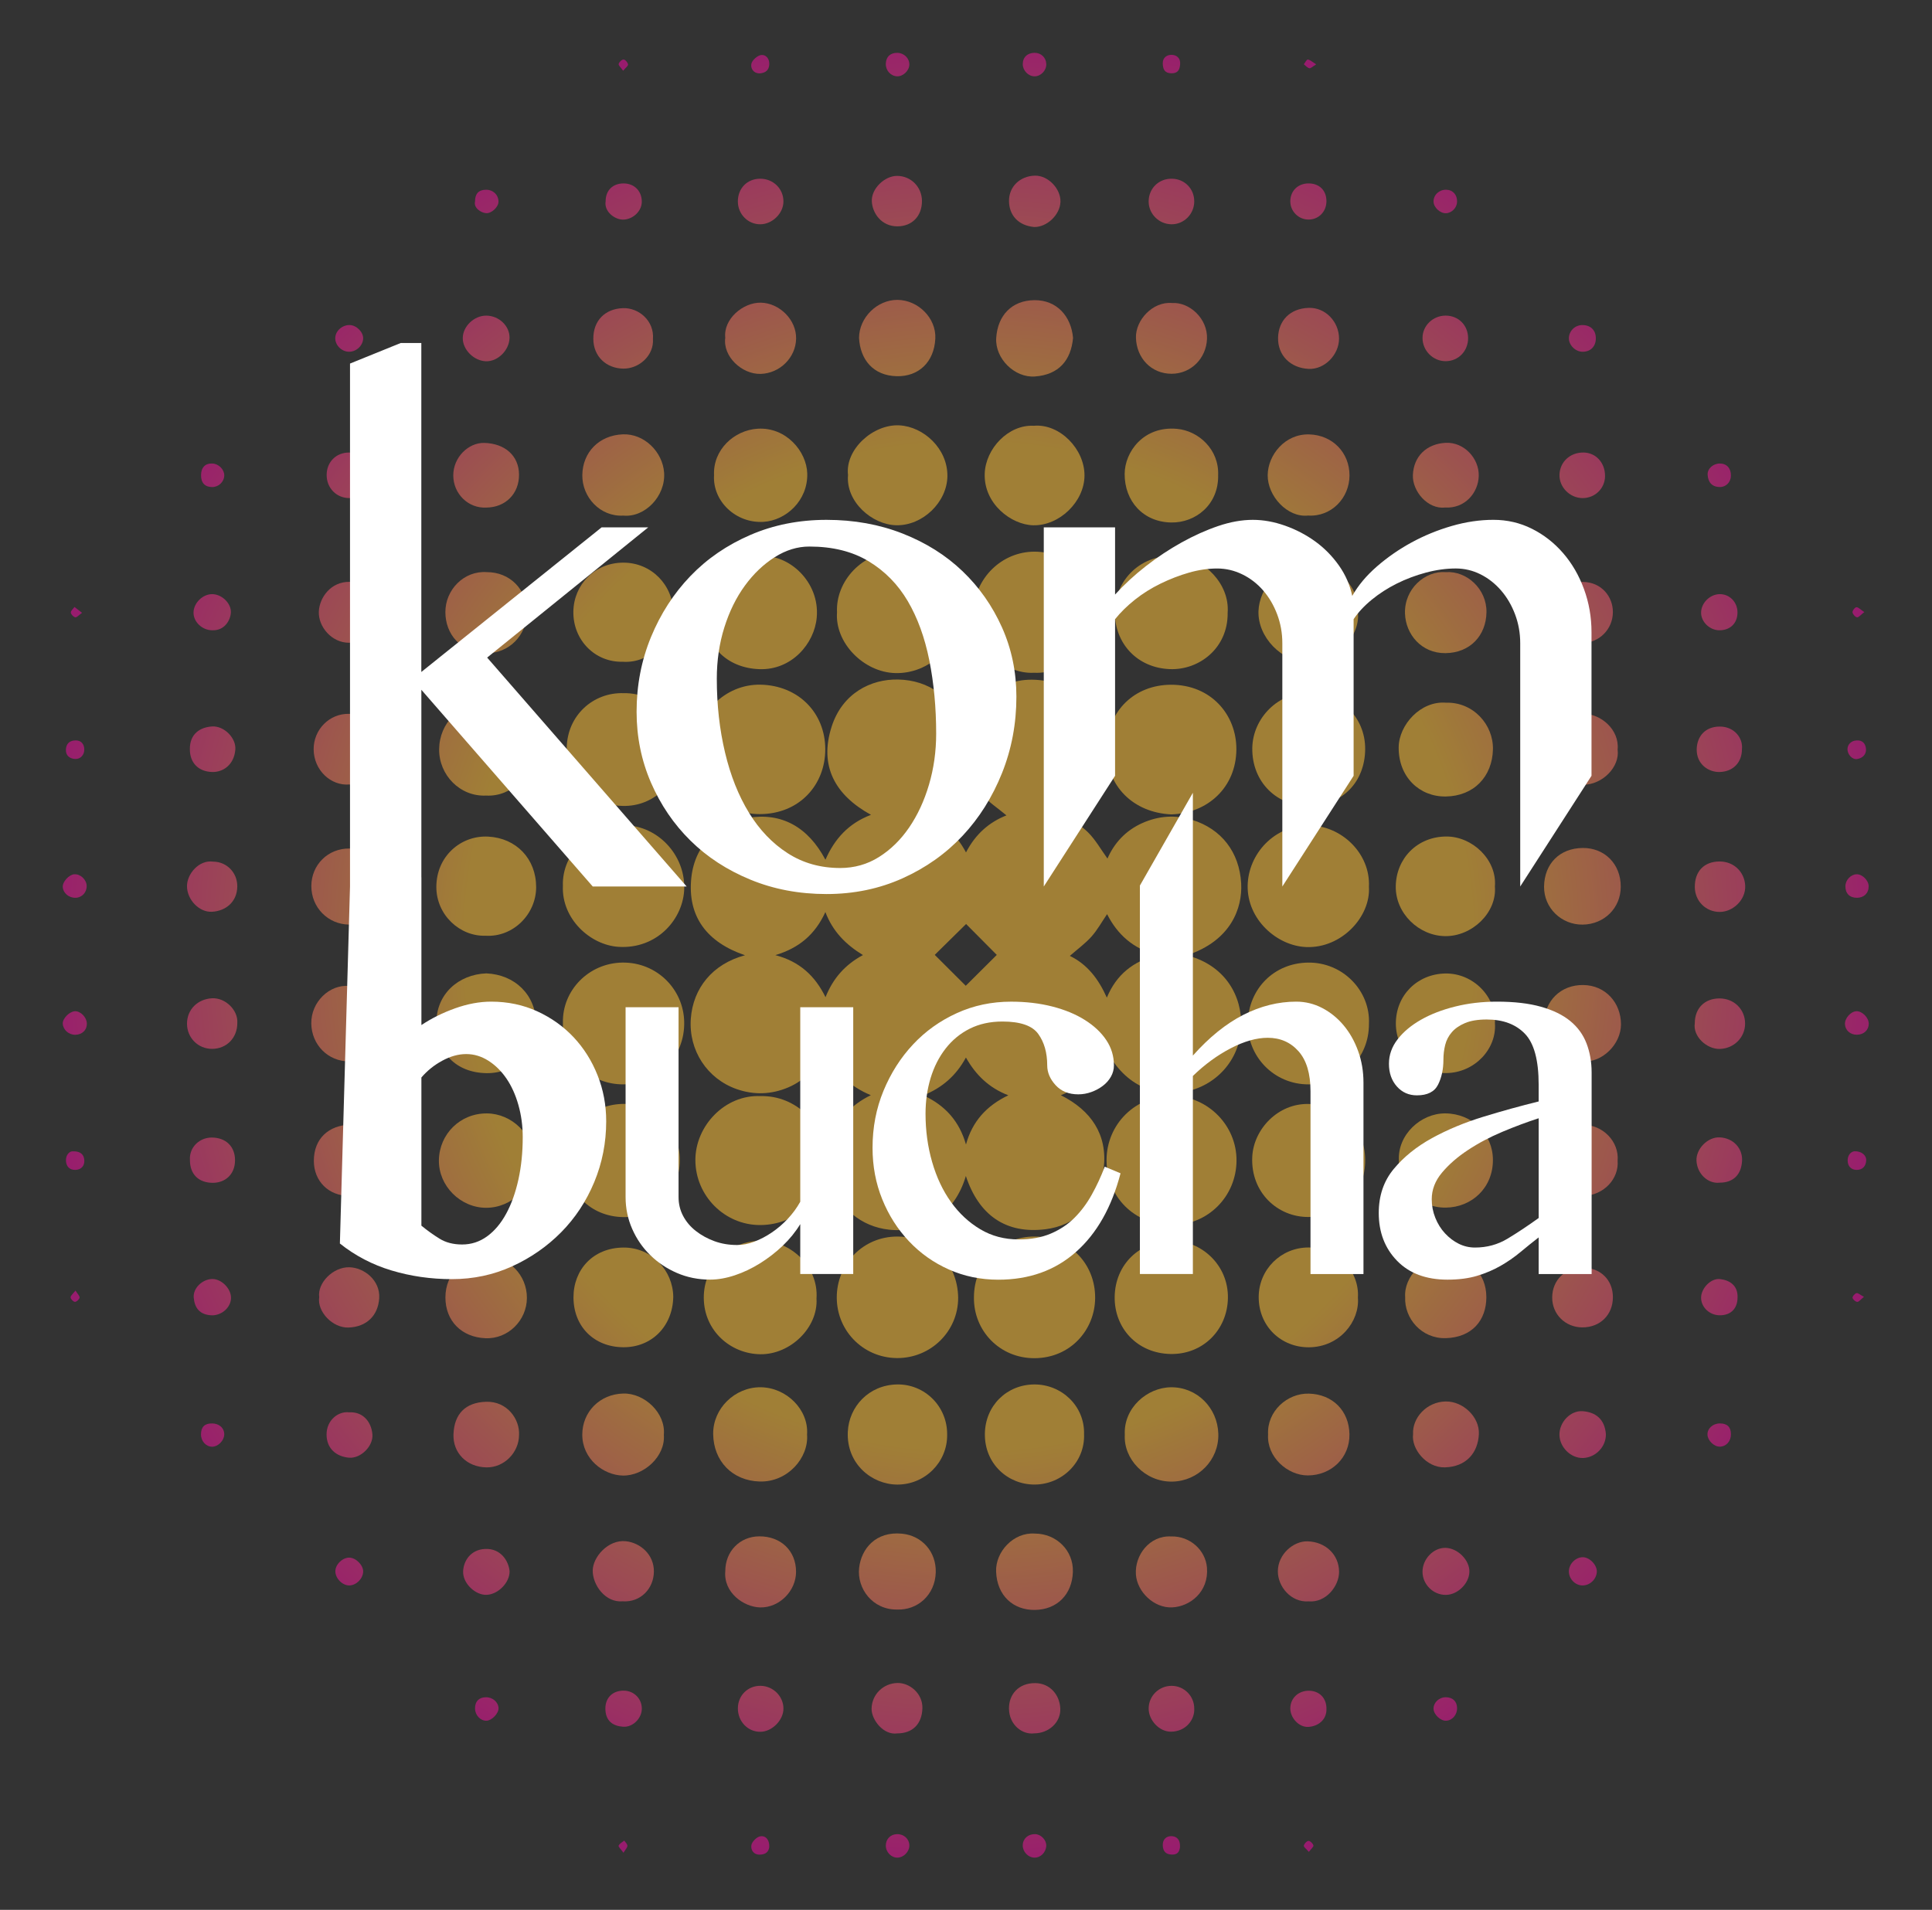 <?xml version="1.0" encoding="utf-8"?>
<!-- Generator: Adobe Illustrator 24.3.0, SVG Export Plug-In . SVG Version: 6.00 Build 0)  -->
<svg version="1.1" id="Layer_1" xmlns="http://www.w3.org/2000/svg" xmlns:xlink="http://www.w3.org/1999/xlink" x="0px" y="0px"
	 viewBox="0 0 1080 1067.82" style="enable-background:new 0 0 1080 1067.82;" xml:space="preserve">
<rect x="0" y="0" width="1080" height="1067.82" fill="#333333" stroke="none"/>
<style type="text/css">
	.st0{fill:url(#SVGID_1_);}
	.st1{fill:url(#SVGID_2_);}
	.st2{fill:url(#SVGID_3_);}
	.st3{fill:url(#SVGID_4_);}
	.st4{fill:url(#SVGID_5_);}
	.st5{fill:url(#SVGID_6_);}
	.st6{fill:url(#SVGID_7_);}
	.st7{fill:url(#SVGID_8_);}
	.st8{fill:url(#SVGID_9_);}
	.st9{fill:url(#SVGID_10_);}
	.st10{fill:url(#SVGID_11_);}
	.st11{fill:url(#SVGID_12_);}
	.st12{fill:url(#SVGID_13_);}
	.st13{fill:url(#SVGID_14_);}
	.st14{fill:url(#SVGID_15_);}
	.st15{fill:url(#SVGID_16_);}
	.st16{fill:url(#SVGID_17_);}
	.st17{fill:url(#SVGID_18_);}
	.st18{fill:url(#SVGID_19_);}
	.st19{fill:url(#SVGID_20_);}
	.st20{fill:url(#SVGID_21_);}
	.st21{fill:url(#SVGID_22_);}
	.st22{fill:url(#SVGID_23_);}
	.st23{fill:url(#SVGID_24_);}
	.st24{fill:url(#SVGID_25_);}
	.st25{fill:url(#SVGID_26_);}
	.st26{fill:url(#SVGID_27_);}
	.st27{fill:url(#SVGID_28_);}
	.st28{fill:url(#SVGID_29_);}
	.st29{fill:url(#SVGID_30_);}
	.st30{fill:url(#SVGID_31_);}
	.st31{fill:url(#SVGID_32_);}
	.st32{fill:url(#SVGID_33_);}
	.st33{fill:url(#SVGID_34_);}
	.st34{fill:url(#SVGID_35_);}
	.st35{fill:url(#SVGID_36_);}
	.st36{fill:url(#SVGID_37_);}
	.st37{fill:url(#SVGID_38_);}
	.st38{fill:url(#SVGID_39_);}
	.st39{fill:url(#SVGID_40_);}
	.st40{fill:url(#SVGID_41_);}
	.st41{fill:url(#SVGID_42_);}
	.st42{fill:url(#SVGID_43_);}
	.st43{fill:url(#SVGID_44_);}
	.st44{fill:url(#SVGID_45_);}
	.st45{fill:url(#SVGID_46_);}
	.st46{fill:url(#SVGID_47_);}
	.st47{fill:url(#SVGID_48_);}
	.st48{fill:url(#SVGID_49_);}
	.st49{fill:url(#SVGID_50_);}
	.st50{fill:url(#SVGID_51_);}
	.st51{fill:url(#SVGID_52_);}
	.st52{fill:url(#SVGID_53_);}
	.st53{fill:url(#SVGID_54_);}
	.st54{fill:url(#SVGID_55_);}
	.st55{fill:url(#SVGID_56_);}
	.st56{fill:url(#SVGID_57_);}
	.st57{fill:url(#SVGID_58_);}
	.st58{fill:url(#SVGID_59_);}
	.st59{fill:url(#SVGID_60_);}
	.st60{fill:url(#SVGID_61_);}
	.st61{fill:url(#SVGID_62_);}
	.st62{fill:url(#SVGID_63_);}
	.st63{fill:url(#SVGID_64_);}
	.st64{fill:url(#SVGID_65_);}
	.st65{fill:url(#SVGID_66_);}
	.st66{fill:url(#SVGID_67_);}
	.st67{fill:url(#SVGID_68_);}
	.st68{fill:url(#SVGID_69_);}
	.st69{fill:url(#SVGID_70_);}
	.st70{fill:url(#SVGID_71_);}
	.st71{fill:url(#SVGID_72_);}
	.st72{fill:url(#SVGID_73_);}
	.st73{fill:url(#SVGID_74_);}
	.st74{fill:url(#SVGID_75_);}
	.st75{fill:url(#SVGID_76_);}
	.st76{fill:url(#SVGID_77_);}
	.st77{fill:url(#SVGID_78_);}
	.st78{fill:url(#SVGID_79_);}
	.st79{fill:url(#SVGID_80_);}
	.st80{fill:url(#SVGID_81_);}
	.st81{fill:url(#SVGID_82_);}
	.st82{fill:url(#SVGID_83_);}
	.st83{fill:url(#SVGID_84_);}
	.st84{fill:url(#SVGID_85_);}
	.st85{fill:url(#SVGID_86_);}
	.st86{fill:url(#SVGID_87_);}
	.st87{fill:url(#SVGID_88_);}
	.st88{fill:url(#SVGID_89_);}
	.st89{fill:url(#SVGID_90_);}
	.st90{fill:url(#SVGID_91_);}
	.st91{fill:url(#SVGID_92_);}
	.st92{fill:url(#SVGID_93_);}
	.st93{fill:url(#SVGID_94_);}
	.st94{fill:url(#SVGID_95_);}
	.st95{fill:url(#SVGID_96_);}
	.st96{fill:url(#SVGID_97_);}
	.st97{fill:url(#SVGID_98_);}
	.st98{fill:url(#SVGID_99_);}
	.st99{fill:url(#SVGID_100_);}
	.st100{fill:url(#SVGID_101_);}
	.st101{fill:url(#SVGID_102_);}
	.st102{fill:url(#SVGID_103_);}
	.st103{fill:url(#SVGID_104_);}
	.st104{fill:url(#SVGID_105_);}
	.st105{fill:url(#SVGID_106_);}
	.st106{fill:url(#SVGID_107_);}
	.st107{fill:url(#SVGID_108_);}
	.st108{fill:url(#SVGID_109_);}
	.st109{fill:url(#SVGID_110_);}
	.st110{fill:url(#SVGID_111_);}
	.st111{fill:url(#SVGID_112_);}
	.st112{fill:url(#SVGID_113_);}
	.st113{fill:url(#SVGID_114_);}
	.st114{fill:url(#SVGID_115_);}
	.st115{fill:url(#SVGID_116_);}
	.st116{fill:url(#SVGID_117_);}
	.st117{fill:url(#SVGID_118_);}
	.st118{fill:url(#SVGID_119_);}
	.st119{fill:url(#SVGID_120_);}
	.st120{fill:url(#SVGID_121_);}
	.st121{fill:url(#SVGID_122_);}
	.st122{fill:url(#SVGID_123_);}
	.st123{fill:url(#SVGID_124_);}
	.st124{fill:url(#SVGID_125_);}
	.st125{fill:url(#SVGID_126_);}
	.st126{fill:url(#SVGID_127_);}
	.st127{fill:url(#SVGID_128_);}
	.st128{fill:url(#SVGID_129_);}
	.st129{fill:url(#SVGID_130_);}
	.st130{fill:url(#SVGID_131_);}
	.st131{fill:url(#SVGID_132_);}
	.st132{fill:url(#SVGID_133_);}
	.st133{fill:url(#SVGID_134_);}
	.st134{fill:url(#SVGID_135_);}
	.st135{fill:url(#SVGID_136_);}
	.st136{fill:url(#SVGID_137_);}
	.st137{fill:url(#SVGID_138_);}
	.st138{fill:url(#SVGID_139_);}
	.st139{fill:url(#SVGID_140_);}
	.st140{fill:url(#SVGID_141_);}
	.st141{fill:url(#SVGID_142_);}
	.st142{fill:url(#SVGID_143_);}
	.st143{fill:url(#SVGID_144_);}
	.st144{fill:url(#SVGID_145_);}
	.st145{fill:#FFFFFF;}
</style>
<g>
	<radialGradient id="SVGID_1_" cx="541.661" cy="529.158" r="521.651" gradientUnits="userSpaceOnUse">
		<stop  offset="0.54" style="stop-color:#A07F36"/>
		<stop  offset="0.754" style="stop-color:#9C4F51"/>
		<stop  offset="1" style="stop-color:#981C6E"/>
	</radialGradient>
	<path class="st0" d="M693.82,493.92c-0.98-17.56-11.08-30.44-27.37-35.52c-9.42-2.94-18.89-2.27-27.98,1.83
		c-9.2,4.14-15.61,11.1-19.39,19.8c-3.62-5.01-6.62-10.42-10.83-14.62c-4.16-4.15-9.55-7.07-14.4-10.52
		c17.31-8.32,24.73-24.03,23.42-38.46c-1.59-17.53-11.13-30.17-27.36-34.52c-24.74-6.63-41.15,4.56-50.16,28.14
		c-6.19-20.58-20.94-29.73-37.57-30.12c-15.53-0.37-31.35,7.82-37.29,26.34c-7.02,21.85,1.72,38.19,22,49.32
		c-12.56,4.72-20.38,13.49-25.47,25.11c-9.66-18.26-24.43-26.53-43.14-23.44c-15.82,2.61-29.76,14.13-31.82,33.44
		c-2.34,22.01,9.02,36.26,30,43.39c-18.31,4.89-29.04,18.57-30.29,35.41c-1.32,17.79,9.17,33.66,25.6,39.42
		c9.64,3.38,19.38,3.09,28.88-0.95c9.57-4.06,15.89-11.48,20.87-20.91c4.96,12.37,13.49,20.39,25.28,25.27
		c-21.93,10.63-27.13,31.72-22.89,46.51c4.87,17,17.76,26.99,33.05,28.68c19.51,2.15,36.72-8.73,42.96-30.01
		c7.22,21.85,22.27,32.56,44.61,29.76c15.58-1.95,29.98-12.81,32.46-34.19c2.17-18.72-7.04-32.23-23.96-40.73
		c12.08-4.82,20.44-13.24,25.48-25.34c10.44,20.91,29.31,27.28,46.34,22.86c17.61-4.57,29.61-20.23,28.99-38.62
		c-0.61-18.15-11.89-32.5-30.49-37.12C688.25,525.99,694.59,507.56,693.82,493.92z M461.47,557.54
		c-5.86-11.98-14.53-19.97-28.05-23.52c13.02-3.87,22.18-11.38,27.97-24.08c4.13,10.85,11.37,18.15,21.01,24.05
		C472.43,539.34,465.68,546.98,461.47,557.54z M539.46,428.67c3,5.06,5.51,10.79,9.38,15.38c3.8,4.5,8.99,7.82,13.78,11.84
		c-9.52,3.74-17.27,10.34-22.62,20.71c-5.44-10.23-13.08-17.01-23.93-21.2C528.61,449.49,536.23,440.6,539.46,428.67z M557.21,533.9
		c-5.52,5.49-11.73,11.67-17.35,17.26c-5.5-5.48-11.73-11.7-17.33-17.28c5.39-5.31,11.7-11.53,17.52-17.26
		C545.58,522.19,551.71,528.37,557.21,533.9z M539.99,639.91c-3.69-12.88-11.47-21.8-23.8-27.49c10.53-4.25,18.31-11.05,23.77-21.15
		c5.51,9.81,12.97,16.99,23.7,21.13C551.53,618.17,543.47,627.04,539.99,639.91z M618.73,557.79
		c-4.66-10.42-10.85-18.57-20.68-23.34c4.38-3.84,8.65-6.94,12.08-10.78c3.32-3.72,5.77-8.21,8.74-12.56
		c5.72,11.29,14.49,19.31,27.89,22.84C633.36,537.59,624.08,544.9,618.73,557.79z"/>
	<radialGradient id="SVGID_2_" cx="541.661" cy="529.158" r="521.651" gradientUnits="userSpaceOnUse">
		<stop  offset="0.54" style="stop-color:#A07F36"/>
		<stop  offset="0.754" style="stop-color:#9C4F51"/>
		<stop  offset="1" style="stop-color:#981C6E"/>
	</radialGradient>
	<path class="st1" d="M656.28,612.73c-21.62-0.71-37.76,16.05-37.71,36.01c0.05,20.31,15.29,35.9,36.22,36.23
		c20.61,0.06,36.34-16.17,36.43-36.1C691.31,629.38,675.48,613.36,656.28,612.73z"/>
	<radialGradient id="SVGID_3_" cx="541.661" cy="529.158" r="521.651" gradientUnits="userSpaceOnUse">
		<stop  offset="0.54" style="stop-color:#A07F36"/>
		<stop  offset="0.754" style="stop-color:#9C4F51"/>
		<stop  offset="1" style="stop-color:#981C6E"/>
	</radialGradient>
	<path class="st2" d="M654.77,455.33c20.38-0.64,36.22-15.13,36.37-36.28c0.14-19.3-14.09-36.31-36.67-36.2
		c-20,0.1-35.44,14.37-35.81,35.59C618.28,439.46,633.61,454.42,654.77,455.33z"/>
	<radialGradient id="SVGID_4_" cx="541.661" cy="529.158" r="521.651" gradientUnits="userSpaceOnUse">
		<stop  offset="0.54" style="stop-color:#A07F36"/>
		<stop  offset="0.754" style="stop-color:#9C4F51"/>
		<stop  offset="1" style="stop-color:#981C6E"/>
	</radialGradient>
	<path class="st3" d="M424.72,455.18c22.12-0.03,36.65-16.33,36.61-36.32c-0.04-20.34-15.09-35.66-36.25-36.05
		c-19.84-0.36-36.37,16.29-36.37,36.22C389.21,439.58,404.9,455.21,424.72,455.18z"/>
	<radialGradient id="SVGID_5_" cx="541.661" cy="529.158" r="521.651" gradientUnits="userSpaceOnUse">
		<stop  offset="0.54" style="stop-color:#A07F36"/>
		<stop  offset="0.754" style="stop-color:#9C4F51"/>
		<stop  offset="1" style="stop-color:#981C6E"/>
	</radialGradient>
	<path class="st4" d="M425.17,612.85c-20.01-0.94-36.46,16.76-36.45,35.72c0,19.97,16.34,36.44,36.25,36.37
		c20.83-0.06,36.3-15.98,36.42-36.05C461.51,628.38,444.85,612.36,425.17,612.85z"/>
	<radialGradient id="SVGID_6_" cx="541.661" cy="529.158" r="521.651" gradientUnits="userSpaceOnUse">
		<stop  offset="0.54" style="stop-color:#A07F36"/>
		<stop  offset="0.754" style="stop-color:#9C4F51"/>
		<stop  offset="1" style="stop-color:#981C6E"/>
	</radialGradient>
	<path class="st5" d="M731.26,538.2c-19.13,0.23-33.14,14.62-33.73,33.29c-0.59,18.77,14.37,34.94,34.15,34.8
		c18.99-0.13,33.7-14.81,33.57-33.88C766.1,554.14,750.8,537.96,731.26,538.2z"/>
	<radialGradient id="SVGID_7_" cx="541.661" cy="529.158" r="521.651" gradientUnits="userSpaceOnUse">
		<stop  offset="0.54" style="stop-color:#A07F36"/>
		<stop  offset="0.754" style="stop-color:#9C4F51"/>
		<stop  offset="1" style="stop-color:#981C6E"/>
	</radialGradient>
	<path class="st6" d="M347.98,538.19c-18.87,0.23-33.69,15.58-33.3,33.51c-0.51,20.41,15.49,34.72,33.78,34.58
		c19.76-0.15,34.45-15.6,34.01-35.02C382.06,553.05,367.14,537.96,347.98,538.19z"/>
	<radialGradient id="SVGID_8_" cx="541.661" cy="529.158" r="521.651" gradientUnits="userSpaceOnUse">
		<stop  offset="0.54" style="stop-color:#A07F36"/>
		<stop  offset="0.754" style="stop-color:#9C4F51"/>
		<stop  offset="1" style="stop-color:#981C6E"/>
	</radialGradient>
	<path class="st7" d="M349.71,461.45c-18.9-0.45-35.74,15.3-35.05,33.92c-0.76,18.41,15.31,33.02,31.08,34.02
		c21.75,1.38,36.54-15.85,36.76-32.97C382.73,477.62,367.51,461.87,349.71,461.45z"/>
	<radialGradient id="SVGID_9_" cx="541.661" cy="529.158" r="521.651" gradientUnits="userSpaceOnUse">
		<stop  offset="0.54" style="stop-color:#A07F36"/>
		<stop  offset="0.754" style="stop-color:#9C4F51"/>
		<stop  offset="1" style="stop-color:#981C6E"/>
	</radialGradient>
	<path class="st8" d="M501.42,691.37c-19.13,0.11-32.78,15.17-33.62,32.25c-0.97,19.73,14.38,35.54,33.56,35.69
		c18.93,0.15,34.26-14.93,34.26-33.69C535.38,705.93,520.64,691.26,501.42,691.37z"/>
	<radialGradient id="SVGID_10_" cx="541.661" cy="529.158" r="521.651" gradientUnits="userSpaceOnUse">
		<stop  offset="0.54" style="stop-color:#A07F36"/>
		<stop  offset="0.754" style="stop-color:#9C4F51"/>
		<stop  offset="1" style="stop-color:#981C6E"/>
	</radialGradient>
	<path class="st9" d="M578.04,376.15c18.51,0.93,33.94-15.64,34.24-32.74c0.33-18.64-14.24-34.95-33.97-34.97
		c-18.43-0.02-33.28,14.94-34.02,32.75C543.47,360.82,560.98,377.11,578.04,376.15z"/>
	<radialGradient id="SVGID_11_" cx="541.661" cy="529.158" r="521.651" gradientUnits="userSpaceOnUse">
		<stop  offset="0.54" style="stop-color:#A07F36"/>
		<stop  offset="0.754" style="stop-color:#9C4F51"/>
		<stop  offset="1" style="stop-color:#981C6E"/>
	</radialGradient>
	<path class="st10" d="M732.08,461.51c-19.84-0.24-34.24,16-34.63,33.51c-0.42,19.01,16.36,33.85,32.74,34.49
		c19.73,0.77,36.09-16.96,35.05-33.67C766.16,477.22,749.94,461.73,732.08,461.51z"/>
	<radialGradient id="SVGID_12_" cx="541.661" cy="529.158" r="521.651" gradientUnits="userSpaceOnUse">
		<stop  offset="0.54" style="stop-color:#A07F36"/>
		<stop  offset="0.754" style="stop-color:#9C4F51"/>
		<stop  offset="1" style="stop-color:#981C6E"/>
	</radialGradient>
	<path class="st11" d="M500.5,376.33c19.01,0.47,35.01-15.03,35.12-33.37c0.12-19.3-14.71-34.36-33.89-34.52
		c-19.79-0.17-34.7,16.72-33.83,33.88C466.6,359.36,482.78,375.89,500.5,376.33z"/>
	<radialGradient id="SVGID_13_" cx="541.661" cy="529.158" r="521.651" gradientUnits="userSpaceOnUse">
		<stop  offset="0.54" style="stop-color:#A07F36"/>
		<stop  offset="0.754" style="stop-color:#9C4F51"/>
		<stop  offset="1" style="stop-color:#981C6E"/>
	</radialGradient>
	<path class="st12" d="M578.33,691.36c-18.94-0.03-33.89,14.54-33.89,34c-0.25,18.67,14.4,34.07,33.81,34.02
		c20.18-0.05,33.76-15.89,33.94-33.49C612.39,706.08,597.16,691.4,578.33,691.36z"/>
	<radialGradient id="SVGID_14_" cx="541.661" cy="529.158" r="521.651" gradientUnits="userSpaceOnUse">
		<stop  offset="0.54" style="stop-color:#A07F36"/>
		<stop  offset="0.754" style="stop-color:#9C4F51"/>
		<stop  offset="1" style="stop-color:#981C6E"/>
	</radialGradient>
	<path class="st13" d="M426.03,693.74c-19.07-0.25-32.72,14.53-32.61,31.92c0.11,18.52,15.1,31.34,31.68,31.51
		c16.83,0.17,32.29-15.01,31.33-31.12C457.69,707.99,441.78,693.95,426.03,693.74z"/>
	<radialGradient id="SVGID_15_" cx="541.661" cy="529.158" r="521.651" gradientUnits="userSpaceOnUse">
		<stop  offset="0.54" style="stop-color:#A07F36"/>
		<stop  offset="0.754" style="stop-color:#9C4F51"/>
		<stop  offset="1" style="stop-color:#981C6E"/>
	</radialGradient>
	<path class="st14" d="M348.12,450.6c17.48,0.46,31.11-13.25,31.9-30.2c0.79-17.15-12.77-33.21-31.34-32.84
		c-16.98-0.59-31.53,12.35-31.87,30.46C316.46,436.57,328.87,450.1,348.12,450.6z"/>
	<radialGradient id="SVGID_16_" cx="541.661" cy="529.158" r="521.651" gradientUnits="userSpaceOnUse">
		<stop  offset="0.54" style="stop-color:#A07F36"/>
		<stop  offset="0.754" style="stop-color:#9C4F51"/>
		<stop  offset="1" style="stop-color:#981C6E"/>
	</radialGradient>
	<path class="st15" d="M654.94,693.8c-18.09,0.13-31.56,13.27-31.83,31.24c-0.26,17.44,12.49,31.56,31.12,31.99
		c18.1,0.42,31.86-13.38,32.18-31.23C686.75,706.98,671.08,693.38,654.94,693.8z"/>
	<radialGradient id="SVGID_17_" cx="541.661" cy="529.158" r="521.651" gradientUnits="userSpaceOnUse">
		<stop  offset="0.54" style="stop-color:#A07F36"/>
		<stop  offset="0.754" style="stop-color:#9C4F51"/>
		<stop  offset="1" style="stop-color:#981C6E"/>
	</radialGradient>
	<path class="st16" d="M731.6,617.25c-17.17-0.47-30.82,14.11-31.58,29.49c-0.99,20.14,14.4,33.85,31.41,33.69
		c19.01-0.18,31.93-13.69,31.72-32.12C762.94,629.89,749.05,617.43,731.6,617.25z"/>
	<radialGradient id="SVGID_18_" cx="541.661" cy="529.158" r="521.651" gradientUnits="userSpaceOnUse">
		<stop  offset="0.54" style="stop-color:#A07F36"/>
		<stop  offset="0.754" style="stop-color:#9C4F51"/>
		<stop  offset="1" style="stop-color:#981C6E"/>
	</radialGradient>
	<path class="st17" d="M424.67,374.14c17.81,0.55,30.62-14.17,31.9-29c1.73-20.02-15.85-35.46-31.22-34.11
		c-16.46-1.25-32.16,13.07-32.04,30.82C393.45,360.61,405.96,373.56,424.67,374.14z"/>
	<radialGradient id="SVGID_19_" cx="541.661" cy="529.158" r="521.651" gradientUnits="userSpaceOnUse">
		<stop  offset="0.54" style="stop-color:#A07F36"/>
		<stop  offset="0.754" style="stop-color:#9C4F51"/>
		<stop  offset="1" style="stop-color:#981C6E"/>
	</radialGradient>
	<path class="st18" d="M654.06,374.12c16.26,0.58,32.47-11.71,32.21-31.55c1.2-16.34-13.4-30.17-27.12-31.55
		c-21.8-2.2-35.86,13.99-35.98,30.85C623.04,359.75,635.71,373.47,654.06,374.12z"/>
	<radialGradient id="SVGID_20_" cx="541.661" cy="529.158" r="521.651" gradientUnits="userSpaceOnUse">
		<stop  offset="0.54" style="stop-color:#A07F36"/>
		<stop  offset="0.754" style="stop-color:#9C4F51"/>
		<stop  offset="1" style="stop-color:#981C6E"/>
	</radialGradient>
	<path class="st19" d="M347.36,617.23c-17.62,0.74-30.65,14.23-30.59,31.65c0.06,17.94,13.38,31.27,31.5,31.61
		c17.75,0.33,31.79-14.03,31.72-31.74C380.28,631.48,365.78,616.46,347.36,617.23z"/>
	<radialGradient id="SVGID_21_" cx="541.661" cy="529.158" r="521.651" gradientUnits="userSpaceOnUse">
		<stop  offset="0.54" style="stop-color:#A07F36"/>
		<stop  offset="0.754" style="stop-color:#9C4F51"/>
		<stop  offset="1" style="stop-color:#981C6E"/>
	</radialGradient>
	<path class="st20" d="M732.19,450.6c18.58-0.5,30.8-13.68,30.95-31.69c0.16-18.4-14.68-31.93-31.58-31.28
		c-16.78-0.81-31.25,13.8-31.52,30.55C699.73,437.51,714.22,451.08,732.19,450.6z"/>
	<radialGradient id="SVGID_22_" cx="541.661" cy="529.158" r="521.651" gradientUnits="userSpaceOnUse">
		<stop  offset="0.54" style="stop-color:#A07F36"/>
		<stop  offset="0.754" style="stop-color:#9C4F51"/>
		<stop  offset="1" style="stop-color:#981C6E"/>
	</radialGradient>
	<path class="st21" d="M731.44,697.48c-15.43,0.01-27.76,12.35-27.82,27.62c-0.07,16.53,12.64,28.32,28.13,28.19
		c17.16-0.14,28.4-14.5,27.33-27.82C760,711.22,748.27,697.48,731.44,697.48z"/>
	<radialGradient id="SVGID_23_" cx="541.661" cy="529.158" r="521.651" gradientUnits="userSpaceOnUse">
		<stop  offset="0.54" style="stop-color:#A07F36"/>
		<stop  offset="0.754" style="stop-color:#9C4F51"/>
		<stop  offset="1" style="stop-color:#981C6E"/>
	</radialGradient>
	<path class="st22" d="M578.13,774.06c-15.33,0.11-27.41,11.81-27.58,27.66c-0.17,16.78,12.95,28.4,27.87,28.31
		c15.37-0.09,28.17-12.6,27.57-28.19C606.41,786,593.3,773.95,578.13,774.06z"/>
	<radialGradient id="SVGID_24_" cx="541.661" cy="529.158" r="521.651" gradientUnits="userSpaceOnUse">
		<stop  offset="0.54" style="stop-color:#A07F36"/>
		<stop  offset="0.754" style="stop-color:#9C4F51"/>
		<stop  offset="1" style="stop-color:#981C6E"/>
	</radialGradient>
	<path class="st23" d="M348.08,369.99c16.09,1.17,28.42-13.62,28.32-27.39c-0.12-15.59-12.31-27.95-27.79-28.02
		c-16.2-0.07-27.87,12.41-28.1,27.34C320.27,357.92,332.7,370.4,348.08,369.99z"/>
	<radialGradient id="SVGID_25_" cx="541.661" cy="529.158" r="521.651" gradientUnits="userSpaceOnUse">
		<stop  offset="0.54" style="stop-color:#A07F36"/>
		<stop  offset="0.754" style="stop-color:#9C4F51"/>
		<stop  offset="1" style="stop-color:#981C6E"/>
	</radialGradient>
	<path class="st24" d="M501.4,774.06c-15.71,0.32-26.83,12.38-27.47,26.49c-0.82,17.95,13.44,29.39,27.55,29.49
		c15.52,0.11,28.15-12.47,27.98-27.85C529.65,786.23,516.78,773.74,501.4,774.06z"/>
	<radialGradient id="SVGID_26_" cx="541.661" cy="529.158" r="521.651" gradientUnits="userSpaceOnUse">
		<stop  offset="0.54" style="stop-color:#A07F36"/>
		<stop  offset="0.754" style="stop-color:#9C4F51"/>
		<stop  offset="1" style="stop-color:#981C6E"/>
	</radialGradient>
	<path class="st25" d="M348.53,697.52c-17.1,0.12-27.96,12.45-27.95,27.84c0.02,16.28,11.43,27.77,27.82,27.9
		c15.77,0.12,27.63-11.56,27.96-28.14C376.23,710.43,364.4,697.41,348.53,697.52z"/>
	<radialGradient id="SVGID_27_" cx="541.661" cy="529.158" r="521.651" gradientUnits="userSpaceOnUse">
		<stop  offset="0.54" style="stop-color:#A07F36"/>
		<stop  offset="0.754" style="stop-color:#9C4F51"/>
		<stop  offset="1" style="stop-color:#981C6E"/>
	</radialGradient>
	<path class="st26" d="M271.84,544.23c-15.44,0.57-28.28,11.56-27.89,28.37c0.36,15.68,10.69,27.09,27.9,27.41
		c15.96,0.3,27.91-12.03,27.82-27.78C299.57,556.2,287.78,544.89,271.84,544.23z"/>
	<radialGradient id="SVGID_28_" cx="541.661" cy="529.158" r="521.651" gradientUnits="userSpaceOnUse">
		<stop  offset="0.54" style="stop-color:#A07F36"/>
		<stop  offset="0.754" style="stop-color:#9C4F51"/>
		<stop  offset="1" style="stop-color:#981C6E"/>
	</radialGradient>
	<path class="st27" d="M500.99,293.67c14.83,0.32,28.38-12.92,28.61-27.32c0.24-15.48-13.26-27.81-26.86-28.53
		c-14.64-0.77-30.4,13.43-28.69,27.77C472.72,280.58,487.53,293.38,500.99,293.67z"/>
	<radialGradient id="SVGID_29_" cx="541.661" cy="529.158" r="521.651" gradientUnits="userSpaceOnUse">
		<stop  offset="0.54" style="stop-color:#A07F36"/>
		<stop  offset="0.754" style="stop-color:#9C4F51"/>
		<stop  offset="1" style="stop-color:#981C6E"/>
	</radialGradient>
	<path class="st28" d="M730.86,370.25c16.24,0.2,29.6-14.48,28.22-27.8c1.42-13.58-11.98-27.96-27.29-27.96
		c-17.11,0.01-27.86,14.76-28.29,27.18C703.01,356.28,716.58,370.07,730.86,370.25z"/>
	<radialGradient id="SVGID_30_" cx="541.661" cy="529.158" r="521.651" gradientUnits="userSpaceOnUse">
		<stop  offset="0.54" style="stop-color:#A07F36"/>
		<stop  offset="0.754" style="stop-color:#9C4F51"/>
		<stop  offset="1" style="stop-color:#981C6E"/>
	</radialGradient>
	<path class="st29" d="M272.92,467.76c-15.29-0.81-29.02,11.01-29,28.2c0.02,15.62,13.13,27.67,27.44,27.22
		c15.51,0.97,28.38-12.09,28.35-27.22C299.68,480.15,288.63,468.59,272.92,467.76z"/>
	<radialGradient id="SVGID_31_" cx="541.661" cy="529.158" r="521.651" gradientUnits="userSpaceOnUse">
		<stop  offset="0.54" style="stop-color:#A07F36"/>
		<stop  offset="0.754" style="stop-color:#9C4F51"/>
		<stop  offset="1" style="stop-color:#981C6E"/>
	</radialGradient>
	<path class="st30" d="M808.54,467.7c-16.33,0.05-28.1,12.31-28.3,27.87c-0.19,15.18,12.96,27.66,27.62,27.83
		c15.04,0.18,28.99-13.13,27.8-27.77C836.89,480.68,823.03,467.65,808.54,467.7z"/>
	<radialGradient id="SVGID_32_" cx="541.661" cy="529.158" r="521.651" gradientUnits="userSpaceOnUse">
		<stop  offset="0.54" style="stop-color:#A07F36"/>
		<stop  offset="0.754" style="stop-color:#9C4F51"/>
		<stop  offset="1" style="stop-color:#981C6E"/>
	</radialGradient>
	<path class="st31" d="M807.93,544.29c-15.48,0.27-27.67,12.01-27.64,28.04c0.03,15.09,12.25,27.81,28.14,27.64
		c16.11-0.17,28.33-13.75,27.24-27.86C836.49,557.48,823.63,544.02,807.93,544.29z"/>
	<radialGradient id="SVGID_33_" cx="541.661" cy="529.158" r="521.651" gradientUnits="userSpaceOnUse">
		<stop  offset="0.54" style="stop-color:#A07F36"/>
		<stop  offset="0.754" style="stop-color:#9C4F51"/>
		<stop  offset="1" style="stop-color:#981C6E"/>
	</radialGradient>
	<path class="st32" d="M577.57,293.69c14.6,0.34,28.57-13.12,28.67-27.75c0.1-14.84-13.81-29.17-28.28-27.89
		c-14.25-0.79-27.05,12.77-27.5,26.81C549.91,281.69,565.28,293.4,577.57,293.69z"/>
	<radialGradient id="SVGID_34_" cx="541.661" cy="529.158" r="521.651" gradientUnits="userSpaceOnUse">
		<stop  offset="0.54" style="stop-color:#A07F36"/>
		<stop  offset="0.754" style="stop-color:#9C4F51"/>
		<stop  offset="1" style="stop-color:#981C6E"/>
	</radialGradient>
	<path class="st33" d="M272.25,622.52c-14.99-0.13-26.6,11.5-26.9,26.03c-0.3,14.43,12.01,26.73,26.38,26.74
		c14.45,0.01,26.31-11.77,26.33-26.13C298.49,634.1,285.92,622.64,272.25,622.52z"/>
	<radialGradient id="SVGID_35_" cx="541.661" cy="529.158" r="521.651" gradientUnits="userSpaceOnUse">
		<stop  offset="0.54" style="stop-color:#A07F36"/>
		<stop  offset="0.754" style="stop-color:#9C4F51"/>
		<stop  offset="1" style="stop-color:#981C6E"/>
	</radialGradient>
	<path class="st34" d="M807.99,622.51c-13.76-0.13-26.84,11.98-26,26.43c-0.7,13.28,10.72,26.44,26.2,26.26
		c14.6-0.17,26.43-11.11,26.36-26.74C834.5,634.07,823.13,622.66,807.99,622.51z"/>
	<radialGradient id="SVGID_36_" cx="541.661" cy="529.158" r="521.651" gradientUnits="userSpaceOnUse">
		<stop  offset="0.54" style="stop-color:#A07F36"/>
		<stop  offset="0.754" style="stop-color:#9C4F51"/>
		<stop  offset="1" style="stop-color:#981C6E"/>
	</radialGradient>
	<path class="st35" d="M425.15,775.63c-14.31-0.09-26.68,11.84-26.48,26.21c0.21,15.09,10.71,26.06,26.03,26.49
		c15.57,0.43,27.45-13.21,26.45-26.27C452.14,788.2,439.62,775.73,425.15,775.63z"/>
	<radialGradient id="SVGID_37_" cx="541.661" cy="529.158" r="521.651" gradientUnits="userSpaceOnUse">
		<stop  offset="0.54" style="stop-color:#A07F36"/>
		<stop  offset="0.754" style="stop-color:#9C4F51"/>
		<stop  offset="1" style="stop-color:#981C6E"/>
	</radialGradient>
	<path class="st36" d="M808.17,445.33c15.85-0.22,26.03-11.26,26.39-26.3c0.33-13.87-11.04-26.6-26.2-26.14
		c-14.3-1.19-26.37,12.49-26.49,24.91C781.71,434.5,793.59,445.54,808.17,445.33z"/>
	<radialGradient id="SVGID_38_" cx="541.661" cy="529.158" r="521.651" gradientUnits="userSpaceOnUse">
		<stop  offset="0.54" style="stop-color:#A07F36"/>
		<stop  offset="0.754" style="stop-color:#9C4F51"/>
		<stop  offset="1" style="stop-color:#981C6E"/>
	</radialGradient>
	<path class="st37" d="M654.6,775.64c-13.36,0.12-26.61,11.56-25.83,26.6c-0.76,13.52,11.37,26.45,26.62,26.14
		c14.42-0.29,26.07-12.15,25.66-26.69C680.64,787.09,669.1,775.51,654.6,775.64z"/>
	<radialGradient id="SVGID_39_" cx="541.661" cy="529.158" r="521.651" gradientUnits="userSpaceOnUse">
		<stop  offset="0.54" style="stop-color:#A07F36"/>
		<stop  offset="0.754" style="stop-color:#9C4F51"/>
		<stop  offset="1" style="stop-color:#981C6E"/>
	</radialGradient>
	<path class="st38" d="M654.74,292.13c13.65,0.22,26.56-10.02,26.21-26.49c0.55-14.26-10.85-24.77-23.04-25.87
		c-18.73-1.68-29.14,12.92-29.22,25.14C628.59,280.19,639.03,291.88,654.74,292.13z"/>
	<radialGradient id="SVGID_40_" cx="541.661" cy="529.158" r="521.651" gradientUnits="userSpaceOnUse">
		<stop  offset="0.54" style="stop-color:#A07F36"/>
		<stop  offset="0.754" style="stop-color:#9C4F51"/>
		<stop  offset="1" style="stop-color:#981C6E"/>
	</radialGradient>
	<path class="st39" d="M271.82,444.81c14.17,0.78,25.98-11.29,26.21-25.57c0.22-13.91-11.56-26.07-24.81-26.4
		c-16.42-0.41-27.57,11.52-27.74,26.05C245.32,433.27,257.16,445.57,271.82,444.81z"/>
	<radialGradient id="SVGID_41_" cx="541.661" cy="529.158" r="521.651" gradientUnits="userSpaceOnUse">
		<stop  offset="0.54" style="stop-color:#A07F36"/>
		<stop  offset="0.754" style="stop-color:#9C4F51"/>
		<stop  offset="1" style="stop-color:#981C6E"/>
	</radialGradient>
	<path class="st40" d="M426.83,291.77c12.54-0.78,24.82-11.87,24.43-27.01c-0.32-12.28-11.72-26.05-27.73-25.06
		c-13.14,0.81-25.04,11.77-24.38,26.01C398.31,280.33,411.45,292.72,426.83,291.77z"/>
	<radialGradient id="SVGID_42_" cx="541.661" cy="529.158" r="521.651" gradientUnits="userSpaceOnUse">
		<stop  offset="0.54" style="stop-color:#A07F36"/>
		<stop  offset="0.754" style="stop-color:#9C4F51"/>
		<stop  offset="1" style="stop-color:#981C6E"/>
	</radialGradient>
	<path class="st41" d="M348.41,779.14c-13.16,0.34-22.9,10.27-22.91,23c-0.01,13.57,11.82,22.65,22.66,22.86
		c11.84,0.22,23.88-10.79,22.93-22.76C372.22,790.06,360.29,778.83,348.41,779.14z"/>
	<radialGradient id="SVGID_43_" cx="541.661" cy="529.158" r="521.651" gradientUnits="userSpaceOnUse">
		<stop  offset="0.54" style="stop-color:#A07F36"/>
		<stop  offset="0.754" style="stop-color:#9C4F51"/>
		<stop  offset="1" style="stop-color:#981C6E"/>
	</radialGradient>
	<path class="st42" d="M731.67,779.19c-12.12-0.31-23.48,9.9-22.8,22.8c-0.83,12.63,10.85,22.96,22.21,22.94
		c13.15-0.03,23.5-9.91,23.27-23.05C754.12,788.75,744.91,779.53,731.67,779.19z"/>
	<radialGradient id="SVGID_44_" cx="541.661" cy="529.158" r="521.651" gradientUnits="userSpaceOnUse">
		<stop  offset="0.54" style="stop-color:#A07F36"/>
		<stop  offset="0.754" style="stop-color:#9C4F51"/>
		<stop  offset="1" style="stop-color:#981C6E"/>
	</radialGradient>
	<path class="st43" d="M348.43,288.28c12.06,1.16,23.71-10.85,22.81-24c-0.79-11.54-11.04-21.93-23.09-21.44
		c-13.26,0.54-22.43,10.01-22.63,22.71C325.33,278.02,335.59,289.03,348.43,288.28z"/>
	<radialGradient id="SVGID_45_" cx="541.661" cy="529.158" r="521.651" gradientUnits="userSpaceOnUse">
		<stop  offset="0.54" style="stop-color:#A07F36"/>
		<stop  offset="0.754" style="stop-color:#9C4F51"/>
		<stop  offset="1" style="stop-color:#981C6E"/>
	</radialGradient>
	<path class="st44" d="M271.89,702.62c-12.8,0.1-22.89,9.25-22.9,22.77c-0.01,13.19,9.06,22.27,22.38,22.83
		c12.68,0.54,23.15-10.02,23.17-22.56C294.56,712.89,284.48,702.52,271.89,702.62z"/>
	<radialGradient id="SVGID_46_" cx="541.661" cy="529.158" r="521.651" gradientUnits="userSpaceOnUse">
		<stop  offset="0.54" style="stop-color:#A07F36"/>
		<stop  offset="0.754" style="stop-color:#9C4F51"/>
		<stop  offset="1" style="stop-color:#981C6E"/>
	</radialGradient>
	<path class="st45" d="M731.25,288.25c12.98,0.81,23.11-9.8,23.13-22.44c0.01-12.72-9.48-22.56-22.49-22.93
		c-13.73-0.39-23.1,11.61-23.24,22.72C708.5,277.31,719.64,289.52,731.25,288.25z"/>
	<radialGradient id="SVGID_47_" cx="541.661" cy="529.158" r="521.651" gradientUnits="userSpaceOnUse">
		<stop  offset="0.54" style="stop-color:#A07F36"/>
		<stop  offset="0.754" style="stop-color:#9C4F51"/>
		<stop  offset="1" style="stop-color:#981C6E"/>
	</radialGradient>
	<path class="st46" d="M808.01,365.18c13.74-0.14,22.74-9.8,22.94-22.88c0.2-12.95-11-23.19-22.71-22.42
		c-11.68-0.89-23.27,9.4-22.84,23.1C785.76,354.62,794.55,365.31,808.01,365.18z"/>
	<radialGradient id="SVGID_48_" cx="541.661" cy="529.158" r="521.651" gradientUnits="userSpaceOnUse">
		<stop  offset="0.54" style="stop-color:#A07F36"/>
		<stop  offset="0.754" style="stop-color:#9C4F51"/>
		<stop  offset="1" style="stop-color:#981C6E"/>
	</radialGradient>
	<path class="st47" d="M808.2,702.61c-12.29-0.39-23.49,11.14-22.7,22.6c-0.54,11.94,9.15,23.34,22.69,22.97
		c14.67-0.4,22.72-9.99,22.69-22.98C830.84,711.73,821.35,703.02,808.2,702.61z"/>
	<radialGradient id="SVGID_49_" cx="541.661" cy="529.158" r="521.651" gradientUnits="userSpaceOnUse">
		<stop  offset="0.54" style="stop-color:#A07F36"/>
		<stop  offset="0.754" style="stop-color:#9C4F51"/>
		<stop  offset="1" style="stop-color:#981C6E"/>
	</radialGradient>
	<path class="st48" d="M271.96,365.14c12.47,0.3,22.56-10.03,22.58-22.65c0.02-13.01-9.51-22.61-22.43-22.61
		c-12.78-0.89-23.22,9.91-23.14,22.44C249.04,354.51,257.3,364.78,271.96,365.14z"/>
	<radialGradient id="SVGID_50_" cx="541.64" cy="529.158" r="521.679" gradientUnits="userSpaceOnUse">
		<stop  offset="0.54" style="stop-color:#A07F36"/>
		<stop  offset="0.754" style="stop-color:#9C4F51"/>
		<stop  offset="1" style="stop-color:#981C6E"/>
	</radialGradient>
	<path class="st49" d="M884.79,516.96c11.97-0.18,21.21-9.25,21.22-21.18c0.04-12.77-9.09-21.76-21.21-21.67
		c-12.95,0.1-21.47,8.81-21.66,21.52C862.98,507.66,872.88,517.14,884.79,516.96z"/>
	<radialGradient id="SVGID_51_" cx="541.661" cy="529.158" r="521.651" gradientUnits="userSpaceOnUse">
		<stop  offset="0.54" style="stop-color:#A07F36"/>
		<stop  offset="0.754" style="stop-color:#9C4F51"/>
		<stop  offset="1" style="stop-color:#981C6E"/>
	</radialGradient>
	<path class="st50" d="M578.48,857.44c-11.95-0.87-22.08,10.21-21.65,21.3c0.53,13.59,9.76,21.52,21.6,21.39
		c12.6-0.14,20.9-8.78,21.32-21.2C600.17,866.89,590.5,857.45,578.48,857.44z"/>
	<radialGradient id="SVGID_52_" cx="541.661" cy="529.158" r="521.651" gradientUnits="userSpaceOnUse">
		<stop  offset="0.54" style="stop-color:#A07F36"/>
		<stop  offset="0.754" style="stop-color:#9C4F51"/>
		<stop  offset="1" style="stop-color:#981C6E"/>
	</radialGradient>
	<path class="st51" d="M504.2,857.5c-14.67-1.43-22.74,8.45-23.94,19.13c-1.3,11.48,7.49,23.48,21.21,23.28
		c11.35,0.47,21.23-8.06,21.62-20.71C523.44,867.68,515.45,858.59,504.2,857.5z"/>
	<radialGradient id="SVGID_53_" cx="541.661" cy="529.158" r="521.651" gradientUnits="userSpaceOnUse">
		<stop  offset="0.54" style="stop-color:#A07F36"/>
		<stop  offset="0.754" style="stop-color:#9C4F51"/>
		<stop  offset="1" style="stop-color:#981C6E"/>
	</radialGradient>
	<path class="st52" d="M885.05,550.74c-12.71-0.16-21.69,9.01-21.88,21.3c-0.19,12.24,9.34,21.65,21.47,21.43
		c10.93,0.86,21.55-9.59,21.5-20.84C906.07,560.62,897.49,550.89,885.05,550.74z"/>
	<radialGradient id="SVGID_54_" cx="541.661" cy="529.158" r="521.651" gradientUnits="userSpaceOnUse">
		<stop  offset="0.54" style="stop-color:#A07F36"/>
		<stop  offset="0.754" style="stop-color:#9C4F51"/>
		<stop  offset="1" style="stop-color:#981C6E"/>
	</radialGradient>
	<path class="st53" d="M578.52,210.5c13.49-1,20.17-9.15,21.32-21.53c-1.02-12.07-9.02-21.24-21.56-21.14
		c-12.66,0.1-20.6,8.52-21.39,21.16C556.17,200.47,567.2,211.34,578.52,210.5z"/>
	<radialGradient id="SVGID_55_" cx="541.661" cy="529.158" r="521.651" gradientUnits="userSpaceOnUse">
		<stop  offset="0.54" style="stop-color:#A07F36"/>
		<stop  offset="0.754" style="stop-color:#9C4F51"/>
		<stop  offset="1" style="stop-color:#981C6E"/>
	</radialGradient>
	<path class="st54" d="M501.39,210.34c12.04,0.25,20.82-7.8,21.46-21.06c0.55-11.43-9.59-21.5-21.1-21.61
		c-11.36-0.11-21.48,9.87-21.54,21.24C480.83,200.97,488.05,210.06,501.39,210.34z"/>
	<radialGradient id="SVGID_56_" cx="541.661" cy="529.158" r="521.651" gradientUnits="userSpaceOnUse">
		<stop  offset="0.54" style="stop-color:#A07F36"/>
		<stop  offset="0.754" style="stop-color:#9C4F51"/>
		<stop  offset="1" style="stop-color:#981C6E"/>
	</radialGradient>
	<path class="st55" d="M195.18,551.26c-11.05-0.95-21.34,9-21.17,20.98c0.17,11.91,9.38,21.26,21.25,21.21
		c12.71-0.05,20.68-10.55,21.23-20.77C217.08,561.68,206,549.84,195.18,551.26z"/>
	<radialGradient id="SVGID_57_" cx="541.661" cy="529.158" r="521.651" gradientUnits="userSpaceOnUse">
		<stop  offset="0.54" style="stop-color:#A07F36"/>
		<stop  offset="0.754" style="stop-color:#9C4F51"/>
		<stop  offset="1" style="stop-color:#981C6E"/>
	</radialGradient>
	<path class="st56" d="M195.1,516.95c11.54,0.15,21.94-9.98,21.14-21.15c0-12.31-8.72-21.23-20.9-21.38
		c-11.93-0.15-21.29,9.08-21.3,20.99C174.03,507.37,183.34,516.8,195.1,516.95z"/>
	<radialGradient id="SVGID_58_" cx="541.661" cy="529.158" r="521.651" gradientUnits="userSpaceOnUse">
		<stop  offset="0.54" style="stop-color:#A07F36"/>
		<stop  offset="0.754" style="stop-color:#9C4F51"/>
		<stop  offset="1" style="stop-color:#981C6E"/>
	</radialGradient>
	<path class="st57" d="M425.24,209.05c10.66-0.32,19.57-9.05,19.79-19.63c0.23-10.74-9.42-19.97-19.64-20.19
		c-10.14-0.22-21.12,9.28-19.96,19.61C403.96,199.28,414.73,209.37,425.24,209.05z"/>
	<radialGradient id="SVGID_59_" cx="541.661" cy="529.158" r="521.651" gradientUnits="userSpaceOnUse">
		<stop  offset="0.54" style="stop-color:#A07F36"/>
		<stop  offset="0.754" style="stop-color:#9C4F51"/>
		<stop  offset="1" style="stop-color:#981C6E"/>
	</radialGradient>
	<path class="st58" d="M654.58,859.04c-12.05-0.57-20.33,10.54-19.6,21.26c0.66,9.69,10.1,18.87,20.22,18.41
		c10.03-0.45,20.53-8.65,19.51-22.13C673.94,866.68,665.17,858.71,654.58,859.04z"/>
	<radialGradient id="SVGID_60_" cx="541.661" cy="529.158" r="521.651" gradientUnits="userSpaceOnUse">
		<stop  offset="0.54" style="stop-color:#A07F36"/>
		<stop  offset="0.754" style="stop-color:#9C4F51"/>
		<stop  offset="1" style="stop-color:#981C6E"/>
	</radialGradient>
	<path class="st59" d="M195.22,438.62c11.74,0.78,20.27-9.97,20-19.63c-0.3-10.71-7.35-19.52-20-19.87
		c-11.05-0.31-19.98,8.82-19.89,19.87C175.44,430.73,185.03,439.45,195.22,438.62z"/>
	<radialGradient id="SVGID_61_" cx="541.661" cy="529.158" r="521.651" gradientUnits="userSpaceOnUse">
		<stop  offset="0.54" style="stop-color:#A07F36"/>
		<stop  offset="0.754" style="stop-color:#9C4F51"/>
		<stop  offset="1" style="stop-color:#981C6E"/>
	</radialGradient>
	<path class="st60" d="M654.92,208.98c10.95-0.01,19.37-8.68,19.8-19.5c0.45-11.23-9.64-20.63-19.51-20.06
		c-10.87-0.99-20.46,9.61-20.21,19.34C635.29,200.25,643.62,208.99,654.92,208.98z"/>
	<radialGradient id="SVGID_62_" cx="541.661" cy="529.158" r="521.651" gradientUnits="userSpaceOnUse">
		<stop  offset="0.54" style="stop-color:#A07F36"/>
		<stop  offset="0.754" style="stop-color:#9C4F51"/>
		<stop  offset="1" style="stop-color:#981C6E"/>
	</radialGradient>
	<path class="st61" d="M884.54,438.81c11.42,0.09,21.05-10.17,19.72-19.72c1.11-11.1-9.33-20.08-19.4-20.04
		c-11.1,0.04-20.19,9.09-20.16,20.15C864.72,428.77,873.6,438.72,884.54,438.81z"/>
	<radialGradient id="SVGID_63_" cx="541.661" cy="529.158" r="521.651" gradientUnits="userSpaceOnUse">
		<stop  offset="0.54" style="stop-color:#A07F36"/>
		<stop  offset="0.754" style="stop-color:#9C4F51"/>
		<stop  offset="1" style="stop-color:#981C6E"/>
	</radialGradient>
	<path class="st62" d="M195.38,628.84c-11.16,0.39-19.96,7.34-19.94,20.29c0.02,11.4,8.52,19.64,19.77,19.46
		c12.41-0.19,19.07-8.49,20.15-19.74C215.35,638.34,206.02,628.46,195.38,628.84z"/>
	<radialGradient id="SVGID_64_" cx="541.661" cy="529.158" r="521.651" gradientUnits="userSpaceOnUse">
		<stop  offset="0.54" style="stop-color:#A07F36"/>
		<stop  offset="0.754" style="stop-color:#9C4F51"/>
		<stop  offset="1" style="stop-color:#981C6E"/>
	</radialGradient>
	<path class="st63" d="M424.39,858.99c-10.87,0.09-18.95,8.4-18.95,19.49c-1.06,12,10.35,20.04,19.49,20.25
		c10.7,0.24,20.07-9.18,20.07-19.93C445,867.07,436.49,858.9,424.39,858.99z"/>
	<radialGradient id="SVGID_65_" cx="541.661" cy="529.158" r="521.651" gradientUnits="userSpaceOnUse">
		<stop  offset="0.54" style="stop-color:#A07F36"/>
		<stop  offset="0.754" style="stop-color:#9C4F51"/>
		<stop  offset="1" style="stop-color:#981C6E"/>
	</radialGradient>
	<path class="st64" d="M884.83,628.9c-10.78,0.09-19.66,6.89-20.06,20.18c-0.32,10.69,9.37,19.98,20.18,19.62
		c11.84-0.39,20.08-9.8,19.31-19.68C905.18,638.3,896.01,628.8,884.83,628.9z"/>
	<radialGradient id="SVGID_66_" cx="541.661" cy="529.158" r="521.651" gradientUnits="userSpaceOnUse">
		<stop  offset="0.54" style="stop-color:#A07F36"/>
		<stop  offset="0.754" style="stop-color:#9C4F51"/>
		<stop  offset="1" style="stop-color:#981C6E"/>
	</radialGradient>
	<path class="st65" d="M271.73,783.75c-11.56,0.36-17.81,6.81-18.23,18.14c-0.39,10.48,7.41,18.33,18.39,18.54
		c9.9,0.19,18.25-8.28,18.26-18.2C290.58,793.48,283.53,783.38,271.73,783.75z"/>
	<radialGradient id="SVGID_67_" cx="541.661" cy="529.158" r="521.651" gradientUnits="userSpaceOnUse">
		<stop  offset="0.54" style="stop-color:#A07F36"/>
		<stop  offset="0.754" style="stop-color:#9C4F51"/>
		<stop  offset="1" style="stop-color:#981C6E"/>
	</radialGradient>
	<path class="st66" d="M808.21,783.58c-10.85,0.15-18.81,9.35-18.29,18.24c-1.09,8.23,7.41,18.89,17.8,18.6
		c11.88-0.34,18.46-8.05,18.98-18.56C827.17,792.28,817.88,783.45,808.21,783.58z"/>
	<radialGradient id="SVGID_68_" cx="541.661" cy="529.158" r="521.651" gradientUnits="userSpaceOnUse">
		<stop  offset="0.54" style="stop-color:#A07F36"/>
		<stop  offset="0.754" style="stop-color:#9C4F51"/>
		<stop  offset="1" style="stop-color:#981C6E"/>
	</radialGradient>
	<path class="st67" d="M807.86,283.77c11.01,0.63,18.53-8.2,18.77-17.68c0.25-9.81-8.23-19.03-18.52-18.5
		c-10.64,0.55-17.89,7.54-18.3,18.02C789.47,274.64,798.09,284.86,807.86,283.77z"/>
	<radialGradient id="SVGID_69_" cx="541.661" cy="529.158" r="521.651" gradientUnits="userSpaceOnUse">
		<stop  offset="0.54" style="stop-color:#A07F36"/>
		<stop  offset="0.754" style="stop-color:#9C4F51"/>
		<stop  offset="1" style="stop-color:#981C6E"/>
	</radialGradient>
	<path class="st68" d="M271.83,283.79c10.73-0.07,18.37-7.74,18.31-18.4c-0.05-10.6-7.88-17.44-19.4-17.75
		c-8.9-0.24-17.36,8.06-17.36,18.13C253.39,276.15,261.83,284.32,271.83,283.79z"/>
	<radialGradient id="SVGID_70_" cx="541.661" cy="529.158" r="521.651" gradientUnits="userSpaceOnUse">
		<stop  offset="0.54" style="stop-color:#A07F36"/>
		<stop  offset="0.754" style="stop-color:#9C4F51"/>
		<stop  offset="1" style="stop-color:#981C6E"/>
	</radialGradient>
	<path class="st69" d="M731.61,206.25c8.91,0.39,16.92-7.97,16.92-16.91c0-9.48-7.62-17.49-16.95-17.21
		c-10.52,0.32-16.87,7.18-17.13,16.59C714.18,198.74,721.46,205.81,731.61,206.25z"/>
	<radialGradient id="SVGID_71_" cx="541.661" cy="529.158" r="521.651" gradientUnits="userSpaceOnUse">
		<stop  offset="0.54" style="stop-color:#A07F36"/>
		<stop  offset="0.754" style="stop-color:#9C4F51"/>
		<stop  offset="1" style="stop-color:#981C6E"/>
	</radialGradient>
	<path class="st70" d="M349.75,861.71c-9.67-0.97-18.33,8.68-18.41,16.39c-0.08,8.13,7.1,18.07,16.72,17.21
		c10.1,0.69,17.35-7.16,17.47-16.55C365.66,869.2,357.96,862.53,349.75,861.71z"/>
	<radialGradient id="SVGID_72_" cx="541.661" cy="529.158" r="521.651" gradientUnits="userSpaceOnUse">
		<stop  offset="0.54" style="stop-color:#A07F36"/>
		<stop  offset="0.754" style="stop-color:#9C4F51"/>
		<stop  offset="1" style="stop-color:#981C6E"/>
	</radialGradient>
	<path class="st71" d="M884.73,708.75c-9.82,0-16.95,6.94-17.04,16.59c-0.09,9.44,7.3,16.8,16.88,16.82
		c9.94,0.01,17.06-7.04,17.05-16.9C901.61,715.57,894.63,708.75,884.73,708.75z"/>
	<radialGradient id="SVGID_73_" cx="541.661" cy="529.158" r="521.651" gradientUnits="userSpaceOnUse">
		<stop  offset="0.54" style="stop-color:#A07F36"/>
		<stop  offset="0.754" style="stop-color:#9C4F51"/>
		<stop  offset="1" style="stop-color:#981C6E"/>
	</radialGradient>
	<path class="st72" d="M194.98,359.37c10,0.04,17.85-8.48,16.86-16.56c1.02-10.08-7.49-17.36-16.42-17.49
		c-10.54-0.15-16.87,8.82-17.19,16.63C177.89,350.4,185.38,359.33,194.98,359.37z"/>
	<radialGradient id="SVGID_74_" cx="541.661" cy="529.158" r="521.651" gradientUnits="userSpaceOnUse">
		<stop  offset="0.54" style="stop-color:#A07F36"/>
		<stop  offset="0.754" style="stop-color:#9C4F51"/>
		<stop  offset="1" style="stop-color:#981C6E"/>
	</radialGradient>
	<path class="st73" d="M730.91,861.78c-7.89-0.2-16.5,7.19-16.58,16.67c-0.07,8.64,7.39,17.61,17.21,16.89
		c9.72,0.84,17.08-8.63,17.01-16.58C748.47,869.15,740.91,862.03,730.91,861.78z"/>
	<radialGradient id="SVGID_75_" cx="541.661" cy="529.158" r="521.651" gradientUnits="userSpaceOnUse">
		<stop  offset="0.54" style="stop-color:#A07F36"/>
		<stop  offset="0.754" style="stop-color:#9C4F51"/>
		<stop  offset="1" style="stop-color:#981C6E"/>
	</radialGradient>
	<path class="st74" d="M195.27,708.54c-9.04-0.21-17.92,8.73-16.83,16.69c-1.27,8.12,7.51,17.34,16.43,17.01
		c10.07-0.36,16.48-6.69,17.11-16.37C212.62,715.88,203.6,708.73,195.27,708.54z"/>
	<radialGradient id="SVGID_76_" cx="541.661" cy="529.158" r="521.651" gradientUnits="userSpaceOnUse">
		<stop  offset="0.54" style="stop-color:#A07F36"/>
		<stop  offset="0.754" style="stop-color:#9C4F51"/>
		<stop  offset="1" style="stop-color:#981C6E"/>
	</radialGradient>
	<path class="st75" d="M884.64,359.43c9.33,0.05,16.98-7.7,16.97-17.19c0.06-8.64-6.38-16.79-16.8-16.88
		c-8.91-0.08-16.71,6.23-17.13,17.2C867.35,351.19,875.8,359.38,884.64,359.43z"/>
	<radialGradient id="SVGID_77_" cx="541.661" cy="529.158" r="521.651" gradientUnits="userSpaceOnUse">
		<stop  offset="0.54" style="stop-color:#A07F36"/>
		<stop  offset="0.754" style="stop-color:#9C4F51"/>
		<stop  offset="1" style="stop-color:#981C6E"/>
	</radialGradient>
	<path class="st76" d="M348.28,206.1c9.07,0.2,17.38-7.5,16.72-16.57c0.83-10.01-7.81-17.55-16.75-17.24
		c-10.05,0.35-16.63,6.98-16.58,17.13C331.71,199.48,339.05,205.9,348.28,206.1z"/>
	<radialGradient id="SVGID_78_" cx="541.661" cy="529.158" r="521.651" gradientUnits="userSpaceOnUse">
		<stop  offset="0.54" style="stop-color:#A07F36"/>
		<stop  offset="0.754" style="stop-color:#9C4F51"/>
		<stop  offset="1" style="stop-color:#981C6E"/>
	</radialGradient>
	<path class="st77" d="M578.64,941.05c-9.25-0.04-14.7,6.31-14.61,14.27c0.1,9.01,7.38,14.69,14.08,13.82
		c8.14,0,14.94-6.16,14.6-13.89C592.39,947.79,587.11,941.09,578.64,941.05z"/>
	<radialGradient id="SVGID_79_" cx="541.661" cy="529.158" r="521.651" gradientUnits="userSpaceOnUse">
		<stop  offset="0.54" style="stop-color:#A07F36"/>
		<stop  offset="0.754" style="stop-color:#9C4F51"/>
		<stop  offset="1" style="stop-color:#981C6E"/>
	</radialGradient>
	<path class="st78" d="M501.64,940.98c-7.96,0.18-14.3,6.47-14.42,14.37c-0.1,6.21,6.71,14.96,14.34,13.81
		c8.68,0.01,13.84-5.39,14.07-14.06C515.83,946.74,508.41,940.82,501.64,940.98z"/>
	<radialGradient id="SVGID_80_" cx="541.661" cy="529.158" r="521.651" gradientUnits="userSpaceOnUse">
		<stop  offset="0.54" style="stop-color:#A07F36"/>
		<stop  offset="0.754" style="stop-color:#9C4F51"/>
		<stop  offset="1" style="stop-color:#981C6E"/>
	</radialGradient>
	<path class="st79" d="M578.11,126.92c7.13,0.15,14.43-6.82,14.69-14.02c0.26-7.3-6.87-14.86-14.27-14.69
		c-8.19,0.18-14.6,6.03-14.49,14.28C564.14,120.21,569.1,126.1,578.11,126.92z"/>
	<radialGradient id="SVGID_81_" cx="541.661" cy="529.158" r="521.651" gradientUnits="userSpaceOnUse">
		<stop  offset="0.54" style="stop-color:#A07F36"/>
		<stop  offset="0.754" style="stop-color:#9C4F51"/>
		<stop  offset="1" style="stop-color:#981C6E"/>
	</radialGradient>
	<path class="st80" d="M961.21,558.23c-8.34,0.01-13.8,5.5-13.81,13.88c-1.15,7.3,6.61,14.57,14.04,14.36
		c7.75-0.21,14.05-6.35,14.08-14.09C975.56,564.35,969.36,558.22,961.21,558.23z"/>
	<radialGradient id="SVGID_82_" cx="541.661" cy="529.158" r="521.651" gradientUnits="userSpaceOnUse">
		<stop  offset="0.54" style="stop-color:#A07F36"/>
		<stop  offset="0.754" style="stop-color:#9C4F51"/>
		<stop  offset="1" style="stop-color:#981C6E"/>
	</radialGradient>
	<path class="st81" d="M961.2,481.66c-8.58,0.04-13.84,5.49-13.79,14.28c0.04,7.89,6.23,14.04,14.1,13.93
		c7.28-0.1,14.38-6.73,14.07-14.59C975.26,487.54,969.22,481.62,961.2,481.66z"/>
	<radialGradient id="SVGID_83_" cx="541.661" cy="529.158" r="521.651" gradientUnits="userSpaceOnUse">
		<stop  offset="0.54" style="stop-color:#A07F36"/>
		<stop  offset="0.754" style="stop-color:#9C4F51"/>
		<stop  offset="1" style="stop-color:#981C6E"/>
	</radialGradient>
	<path class="st82" d="M118.47,558.15c-7.93,0.44-13.96,6.24-13.93,14.23c0.02,7.9,6.21,14.08,14.06,14.05
		c8.11-0.03,14.09-6.19,14.06-14.47C133.17,564.86,126.06,557.73,118.47,558.15z"/>
	<radialGradient id="SVGID_84_" cx="541.661" cy="529.158" r="521.651" gradientUnits="userSpaceOnUse">
		<stop  offset="0.54" style="stop-color:#A07F36"/>
		<stop  offset="0.754" style="stop-color:#9C4F51"/>
		<stop  offset="1" style="stop-color:#981C6E"/>
	</radialGradient>
	<path class="st83" d="M118.5,509.78c7.48-0.39,14.02-5.34,14.14-14.07c0.11-7.81-5.87-13.9-13.47-13.96
		c-7.85-1.14-14.7,6.82-14.64,13.79C104.58,502.95,111.24,510.16,118.5,509.78z"/>
	<radialGradient id="SVGID_85_" cx="541.661" cy="529.158" r="521.651" gradientUnits="userSpaceOnUse">
		<stop  offset="0.54" style="stop-color:#A07F36"/>
		<stop  offset="0.754" style="stop-color:#9C4F51"/>
		<stop  offset="1" style="stop-color:#981C6E"/>
	</radialGradient>
	<path class="st84" d="M501.64,126.55c8.22-0.02,13.74-5.71,13.74-14.12c0-7.91-6.17-14.12-13.99-14.09
		c-6.9,0.03-14.32,7.16-14.04,14.13C487.61,119.14,492.73,126.58,501.64,126.55z"/>
	<radialGradient id="SVGID_86_" cx="541.661" cy="529.158" r="521.651" gradientUnits="userSpaceOnUse">
		<stop  offset="0.54" style="stop-color:#A07F36"/>
		<stop  offset="0.754" style="stop-color:#9C4F51"/>
		<stop  offset="1" style="stop-color:#981C6E"/>
	</radialGradient>
	<path class="st85" d="M884.82,789.02c-6.97-0.55-13.22,6.21-13.08,13.27c0.14,6.97,6.46,13.13,13.23,12.89
		c7.07-0.26,12.89-6.37,12.73-13.37C897.03,793.29,891.79,789.57,884.82,789.02z"/>
	<radialGradient id="SVGID_87_" cx="541.661" cy="529.158" r="521.651" gradientUnits="userSpaceOnUse">
		<stop  offset="0.54" style="stop-color:#A07F36"/>
		<stop  offset="0.754" style="stop-color:#9C4F51"/>
		<stop  offset="1" style="stop-color:#981C6E"/>
	</radialGradient>
	<path class="st86" d="M807.99,865.42c-6.7-0.1-12.82,6.29-12.8,13.38c0.02,7.09,6,13,13.09,12.92c6.54-0.06,12.91-6.3,13.12-12.82
		C821.61,872.3,814.86,865.52,807.99,865.42z"/>
	<radialGradient id="SVGID_88_" cx="541.661" cy="529.158" r="521.651" gradientUnits="userSpaceOnUse">
		<stop  offset="0.54" style="stop-color:#A07F36"/>
		<stop  offset="0.754" style="stop-color:#9C4F51"/>
		<stop  offset="1" style="stop-color:#981C6E"/>
	</radialGradient>
	<path class="st87" d="M808.26,201.94c7.04-0.07,12.44-5.69,12.42-12.91c-0.02-7.19-5.42-12.58-12.58-12.57
		c-7.12,0.01-12.95,5.69-12.9,12.56C795.24,196.16,801.16,202.02,808.26,201.94z"/>
	<radialGradient id="SVGID_89_" cx="541.661" cy="529.158" r="521.651" gradientUnits="userSpaceOnUse">
		<stop  offset="0.54" style="stop-color:#A07F36"/>
		<stop  offset="0.754" style="stop-color:#9C4F51"/>
		<stop  offset="1" style="stop-color:#981C6E"/>
	</radialGradient>
	<path class="st88" d="M654.86,125.4c6.96,0.07,12.68-5.66,12.73-12.74c0.04-7.11-5.36-12.63-12.49-12.74
		c-7.33-0.12-12.99,5.42-13,12.73C642.1,119.58,647.85,125.33,654.86,125.4z"/>
	<radialGradient id="SVGID_90_" cx="541.661" cy="529.158" r="521.651" gradientUnits="userSpaceOnUse">
		<stop  offset="0.54" style="stop-color:#A07F36"/>
		<stop  offset="0.754" style="stop-color:#9C4F51"/>
		<stop  offset="1" style="stop-color:#981C6E"/>
	</radialGradient>
	<path class="st89" d="M118.53,431.63c6.13,0.19,12.29-3.94,13.02-12.48c0.56-6.52-6.31-13.4-12.98-12.98
		c-6.52,0.41-12.53,3.97-12.43,12.72C106.11,426.59,110.99,431.4,118.53,431.63z"/>
	<radialGradient id="SVGID_91_" cx="541.661" cy="529.158" r="521.651" gradientUnits="userSpaceOnUse">
		<stop  offset="0.54" style="stop-color:#A07F36"/>
		<stop  offset="0.754" style="stop-color:#9C4F51"/>
		<stop  offset="1" style="stop-color:#981C6E"/>
	</radialGradient>
	<path class="st90" d="M271.61,201.99c6.64,0.24,13.03-6.12,13.22-12.99c0.19-6.74-5.94-12.52-13.05-12.53
		c-6.77-0.01-13.05,6-13.09,12.54C258.65,195.6,264.94,201.74,271.61,201.99z"/>
	<radialGradient id="SVGID_92_" cx="541.661" cy="529.158" r="521.651" gradientUnits="userSpaceOnUse">
		<stop  offset="0.54" style="stop-color:#A07F36"/>
		<stop  offset="0.754" style="stop-color:#9C4F51"/>
		<stop  offset="1" style="stop-color:#981C6E"/>
	</radialGradient>
	<path class="st91" d="M425.04,125.4c6.72-0.06,12.86-6.09,12.91-12.7c0.05-7.16-5.71-12.81-13.02-12.78
		c-7.27,0.03-12.48,5.36-12.46,12.75C412.49,119.75,418.13,125.46,425.04,125.4z"/>
	<radialGradient id="SVGID_93_" cx="541.661" cy="529.158" r="521.651" gradientUnits="userSpaceOnUse">
		<stop  offset="0.54" style="stop-color:#A07F36"/>
		<stop  offset="0.754" style="stop-color:#9C4F51"/>
		<stop  offset="1" style="stop-color:#981C6E"/>
	</radialGradient>
	<path class="st92" d="M195.42,278.49c6.57-0.06,12.75-6.16,12.85-12.69c0.11-7-5.85-12.8-13.14-12.79
		c-7.25,0-12.53,5.3-12.53,12.58C182.6,272.95,188.17,278.55,195.42,278.49z"/>
	<radialGradient id="SVGID_94_" cx="541.661" cy="529.158" r="521.651" gradientUnits="userSpaceOnUse">
		<stop  offset="0.54" style="stop-color:#A07F36"/>
		<stop  offset="0.754" style="stop-color:#9C4F51"/>
		<stop  offset="1" style="stop-color:#981C6E"/>
	</radialGradient>
	<path class="st93" d="M961.49,431.63c7.3-0.28,12.27-5.25,12.27-12.8c0.67-6.16-4.28-12.67-12.52-12.6
		c-7.88,0.06-12.58,5.31-12.77,12.6C948.27,427.12,954.94,431.88,961.49,431.63z"/>
	<radialGradient id="SVGID_95_" cx="541.661" cy="529.158" r="521.651" gradientUnits="userSpaceOnUse">
		<stop  offset="0.54" style="stop-color:#A07F36"/>
		<stop  offset="0.754" style="stop-color:#9C4F51"/>
		<stop  offset="1" style="stop-color:#981C6E"/>
	</radialGradient>
	<path class="st94" d="M271.24,866.03c-8.22,0.34-12.17,6.79-12.35,12.61c-0.21,6.72,6.95,13.38,13.25,13.05
		c6.5-0.34,12.88-7,12.72-13.27C284.27,872.65,279.92,865.68,271.24,866.03z"/>
	<radialGradient id="SVGID_96_" cx="541.661" cy="529.158" r="521.651" gradientUnits="userSpaceOnUse">
		<stop  offset="0.54" style="stop-color:#A07F36"/>
		<stop  offset="0.754" style="stop-color:#9C4F51"/>
		<stop  offset="1" style="stop-color:#981C6E"/>
	</radialGradient>
	<path class="st95" d="M961.39,635.92c-6.69-0.36-13.35,6.4-13.05,13.04c0.33,7.27,6.39,13.09,13.04,12.28
		c7.74-0.02,12.14-4.69,12.45-12.44C974.1,642.16,969.09,636.33,961.39,635.92z"/>
	<radialGradient id="SVGID_97_" cx="541.661" cy="529.158" r="521.651" gradientUnits="userSpaceOnUse">
		<stop  offset="0.54" style="stop-color:#A07F36"/>
		<stop  offset="0.754" style="stop-color:#9C4F51"/>
		<stop  offset="1" style="stop-color:#981C6E"/>
	</radialGradient>
	<path class="st96" d="M195.16,789.65c-6.11-0.75-12.64,4.45-12.61,12.42c0.03,7.91,5.47,12.32,12.53,12.94
		c6.54,0.58,13.64-6.44,13.1-13.04C207.59,794.86,202.79,789.18,195.16,789.65z"/>
	<radialGradient id="SVGID_98_" cx="541.661" cy="529.158" r="521.651" gradientUnits="userSpaceOnUse">
		<stop  offset="0.54" style="stop-color:#A07F36"/>
		<stop  offset="0.754" style="stop-color:#9C4F51"/>
		<stop  offset="1" style="stop-color:#981C6E"/>
	</radialGradient>
	<path class="st97" d="M425.2,942.56c-7.14-0.11-12.7,5.39-12.72,12.58c-0.03,7.39,5.62,13.24,12.68,13.13
		c6.45-0.11,12.78-6.5,12.8-12.94C437.98,948.45,432.2,942.67,425.2,942.56z"/>
	<radialGradient id="SVGID_99_" cx="541.661" cy="529.158" r="521.651" gradientUnits="userSpaceOnUse">
		<stop  offset="0.54" style="stop-color:#A07F36"/>
		<stop  offset="0.754" style="stop-color:#9C4F51"/>
		<stop  offset="1" style="stop-color:#981C6E"/>
	</radialGradient>
	<path class="st98" d="M884.69,278.49c6.96,0,12.49-5.41,12.54-12.29c0.05-7.44-5.07-13.08-11.97-13.19
		c-7.51-0.12-13.29,5.2-13.5,12.43C871.55,272.38,877.6,278.49,884.69,278.49z"/>
	<radialGradient id="SVGID_100_" cx="541.661" cy="529.158" r="521.651" gradientUnits="userSpaceOnUse">
		<stop  offset="0.54" style="stop-color:#A07F36"/>
		<stop  offset="0.754" style="stop-color:#9C4F51"/>
		<stop  offset="1" style="stop-color:#981C6E"/>
	</radialGradient>
	<path class="st99" d="M654.89,942.57c-7.07,0.04-12.75,5.66-12.78,12.64c-0.03,6.64,5.98,13.1,12.57,13
		c8.26-0.13,13.25-6.72,12.91-12.96C667.6,948.25,661.87,942.53,654.89,942.57z"/>
	<radialGradient id="SVGID_101_" cx="541.661" cy="529.158" r="521.651" gradientUnits="userSpaceOnUse">
		<stop  offset="0.54" style="stop-color:#A07F36"/>
		<stop  offset="0.754" style="stop-color:#9C4F51"/>
		<stop  offset="1" style="stop-color:#981C6E"/>
	</radialGradient>
	<path class="st100" d="M118.4,636.01c-6.75-0.02-12.73,5.29-12.22,12.66c0,7.89,4.85,12.65,12.78,12.66
		c6.57,0.01,12.33-4.34,12.42-12.44C131.47,640.88,126.09,636.04,118.4,636.01z"/>
	<radialGradient id="SVGID_102_" cx="541.661" cy="529.158" r="521.651" gradientUnits="userSpaceOnUse">
		<stop  offset="0.54" style="stop-color:#A07F36"/>
		<stop  offset="0.754" style="stop-color:#9C4F51"/>
		<stop  offset="1" style="stop-color:#981C6E"/>
	</radialGradient>
	<path class="st101" d="M348.42,122.79c5.46-0.11,10.4-4.79,10.35-10.1c-0.05-5.96-4.2-10.1-10.14-10.13
		c-6.11-0.03-10.07,3.89-10.08,9.97C337.58,118.37,343.77,122.89,348.42,122.79z"/>
	<radialGradient id="SVGID_103_" cx="541.661" cy="529.158" r="521.651" gradientUnits="userSpaceOnUse">
		<stop  offset="0.54" style="stop-color:#A07F36"/>
		<stop  offset="0.754" style="stop-color:#9C4F51"/>
		<stop  offset="1" style="stop-color:#981C6E"/>
	</radialGradient>
	<path class="st102" d="M731.38,122.76c5.7,0.04,10.06-4.34,10.11-10.17c0.05-6.06-3.9-10.04-10-10.04c-5.94,0-10.18,4.16-10.2,10
		C721.27,118.11,725.83,122.72,731.38,122.76z"/>
	<radialGradient id="SVGID_104_" cx="541.661" cy="529.158" r="521.651" gradientUnits="userSpaceOnUse">
		<stop  offset="0.54" style="stop-color:#A07F36"/>
		<stop  offset="0.754" style="stop-color:#9C4F51"/>
		<stop  offset="1" style="stop-color:#981C6E"/>
	</radialGradient>
	<path class="st103" d="M118.56,715.11c-5.41,0.13-10.7,5.05-10.27,10.36c0.46,5.6,3.19,9.8,10.38,9.95
		c5.74-0.09,10.63-4.8,10.46-10.08C128.96,720.17,123.6,714.98,118.56,715.11z"/>
	<radialGradient id="SVGID_105_" cx="541.661" cy="529.158" r="521.651" gradientUnits="userSpaceOnUse">
		<stop  offset="0.54" style="stop-color:#A07F36"/>
		<stop  offset="0.754" style="stop-color:#9C4F51"/>
		<stop  offset="1" style="stop-color:#981C6E"/>
	</radialGradient>
	<path class="st104" d="M118.67,352.39c6.93,0.28,10.23-5.76,10.39-10c0.2-5.16-5.11-10.15-10.41-10.2
		c-5.32-0.05-10.38,4.91-10.47,10.25C108.09,347.7,113.06,352.42,118.67,352.39z"/>
	<radialGradient id="SVGID_106_" cx="541.661" cy="529.158" r="521.651" gradientUnits="userSpaceOnUse">
		<stop  offset="0.54" style="stop-color:#A07F36"/>
		<stop  offset="0.754" style="stop-color:#9C4F51"/>
		<stop  offset="1" style="stop-color:#981C6E"/>
	</radialGradient>
	<path class="st105" d="M348.67,945.26c-6.12-0.04-10.22,3.9-10.26,9.89c-0.02,7.2,4.33,9.91,9.92,10.29
		c5.49,0.37,10.41-4.72,10.45-10.03C358.83,949.78,354.42,945.3,348.67,945.26z"/>
	<radialGradient id="SVGID_107_" cx="541.661" cy="529.158" r="521.651" gradientUnits="userSpaceOnUse">
		<stop  offset="0.54" style="stop-color:#A07F36"/>
		<stop  offset="0.754" style="stop-color:#9C4F51"/>
		<stop  offset="1" style="stop-color:#981C6E"/>
	</radialGradient>
	<path class="st106" d="M961.41,715.14c-4.95-0.52-10.29,4.98-10.48,10.13c-0.2,5.37,4.54,10.04,10.27,10.12
		c6.25,0.09,10.06-3.66,10.1-9.91C971.58,718.6,966.71,715.69,961.41,715.14z"/>
	<radialGradient id="SVGID_108_" cx="541.661" cy="529.158" r="521.651" gradientUnits="userSpaceOnUse">
		<stop  offset="0.54" style="stop-color:#A07F36"/>
		<stop  offset="0.754" style="stop-color:#9C4F51"/>
		<stop  offset="1" style="stop-color:#981C6E"/>
	</radialGradient>
	<path class="st107" d="M731.81,945.31c-5.92-0.1-10.42,4.07-10.52,9.74c-0.09,5.36,4.78,10.77,10.05,10.48
		c5.39-0.3,10.39-3.87,10.15-10.21C741.53,949.47,737.6,945.41,731.81,945.31z"/>
	<radialGradient id="SVGID_109_" cx="541.661" cy="529.158" r="521.651" gradientUnits="userSpaceOnUse">
		<stop  offset="0.54" style="stop-color:#A07F36"/>
		<stop  offset="0.754" style="stop-color:#9C4F51"/>
		<stop  offset="1" style="stop-color:#981C6E"/>
	</radialGradient>
	<path class="st108" d="M960.94,352.39c6.13,0.12,10.27-3.81,10.33-9.84c0.06-5.81-4.35-10.42-9.92-10.36
		c-5.45,0.05-10.33,4.85-10.43,10.25C950.83,347.55,955.59,352.29,960.94,352.39z"/>
	<radialGradient id="SVGID_110_" cx="541.661" cy="529.158" r="521.651" gradientUnits="userSpaceOnUse">
		<stop  offset="0.54" style="stop-color:#A07F36"/>
		<stop  offset="0.754" style="stop-color:#9C4F51"/>
		<stop  offset="1" style="stop-color:#981C6E"/>
	</radialGradient>
	<path class="st109" d="M884.86,870.66c-3.99-0.05-7.71,3.61-7.84,7.71c-0.13,4.19,3.29,7.92,7.4,8.07
		c4.15,0.15,7.89-3.25,8.21-7.46C892.92,875.18,888.74,870.71,884.86,870.66z"/>
	<radialGradient id="SVGID_111_" cx="541.661" cy="529.158" r="521.651" gradientUnits="userSpaceOnUse">
		<stop  offset="0.54" style="stop-color:#A07F36"/>
		<stop  offset="0.754" style="stop-color:#9C4F51"/>
		<stop  offset="1" style="stop-color:#981C6E"/>
	</radialGradient>
	<path class="st110" d="M195.29,870.89c-3.86-0.07-7.9,3.91-7.83,7.71c0.08,3.99,4,7.91,7.84,7.84c3.84-0.07,7.49-3.67,7.71-7.59
		C203.21,875.24,199.06,870.96,195.29,870.89z"/>
	<radialGradient id="SVGID_112_" cx="541.661" cy="529.158" r="521.651" gradientUnits="userSpaceOnUse">
		<stop  offset="0.54" style="stop-color:#A07F36"/>
		<stop  offset="0.754" style="stop-color:#9C4F51"/>
		<stop  offset="1" style="stop-color:#981C6E"/>
	</radialGradient>
	<path class="st111" d="M194.85,196.66c4.16,0.18,7.98-3.26,8.16-7.34c0.16-3.59-3.7-7.49-7.5-7.58c-4.26-0.1-8.07,3.34-8.1,7.32
		C187.38,192.97,190.81,196.49,194.85,196.66z"/>
	<radialGradient id="SVGID_113_" cx="541.661" cy="529.158" r="521.651" gradientUnits="userSpaceOnUse">
		<stop  offset="0.54" style="stop-color:#A07F36"/>
		<stop  offset="0.754" style="stop-color:#9C4F51"/>
		<stop  offset="1" style="stop-color:#981C6E"/>
	</radialGradient>
	<path class="st112" d="M884.74,196.67c4.39-0.02,7.24-2.86,7.34-7.31c0.11-4.62-2.78-7.57-7.47-7.61c-4.09-0.04-7.46,3.16-7.6,7.22
		C876.89,192.92,880.66,196.69,884.74,196.67z"/>
	<radialGradient id="SVGID_114_" cx="541.661" cy="529.158" r="521.651" gradientUnits="userSpaceOnUse">
		<stop  offset="0.54" style="stop-color:#A07F36"/>
		<stop  offset="0.754" style="stop-color:#9C4F51"/>
		<stop  offset="1" style="stop-color:#981C6E"/>
	</radialGradient>
	<path class="st113" d="M961.36,272.3c3.53,0.06,6.19-2.74,6.24-6.35c0.05-4.13-2.34-6.77-6.16-6.79c-3.71-0.02-7.09,2.82-6.86,6.33
		C954.85,269.56,956.89,272.22,961.36,272.3z"/>
	<radialGradient id="SVGID_115_" cx="541.661" cy="529.158" r="521.651" gradientUnits="userSpaceOnUse">
		<stop  offset="0.54" style="stop-color:#A07F36"/>
		<stop  offset="0.754" style="stop-color:#9C4F51"/>
		<stop  offset="1" style="stop-color:#981C6E"/>
	</radialGradient>
	<path class="st114" d="M808.29,119.22c3.28-0.09,6.17-3.09,6.23-6.46c0.06-3.96-2.42-6.64-6.18-6.68
		c-3.91-0.04-7.05,2.96-6.98,6.67C801.43,115.97,805,119.31,808.29,119.22z"/>
	<radialGradient id="SVGID_116_" cx="541.661" cy="529.158" r="521.651" gradientUnits="userSpaceOnUse">
		<stop  offset="0.54" style="stop-color:#A07F36"/>
		<stop  offset="0.754" style="stop-color:#9C4F51"/>
		<stop  offset="1" style="stop-color:#981C6E"/>
	</radialGradient>
	<path class="st115" d="M578.36,42.68c3.54-0.03,6.64-3.31,6.52-6.9c-0.12-3.58-2.88-6.24-6.48-6.25c-4.08,0-6.71,2.52-6.67,6.4
		C571.75,39.5,574.91,42.71,578.36,42.68z"/>
	<radialGradient id="SVGID_117_" cx="541.661" cy="529.158" r="521.651" gradientUnits="userSpaceOnUse">
		<stop  offset="0.54" style="stop-color:#A07F36"/>
		<stop  offset="0.754" style="stop-color:#9C4F51"/>
		<stop  offset="1" style="stop-color:#981C6E"/>
	</radialGradient>
	<path class="st116" d="M501.44,42.67c3.38,0.15,6.82-3.12,6.89-6.55c0.07-3.54-2.97-6.53-6.71-6.58c-3.91-0.06-6.33,2.22-6.45,6.07
		C495.06,39.36,497.85,42.5,501.44,42.67z"/>
	<radialGradient id="SVGID_118_" cx="541.661" cy="529.158" r="521.651" gradientUnits="userSpaceOnUse">
		<stop  offset="0.54" style="stop-color:#A07F36"/>
		<stop  offset="0.754" style="stop-color:#9C4F51"/>
		<stop  offset="1" style="stop-color:#981C6E"/>
	</radialGradient>
	<path class="st117" d="M42.22,501.96c3.64-0.08,6.38-3.07,6.22-6.76c-0.15-3.48-3.48-6.57-6.88-6.39
		c-2.94,0.16-6.62,4.16-6.48,7.04C35.26,499.31,38.46,502.05,42.22,501.96z"/>
	<radialGradient id="SVGID_119_" cx="541.661" cy="529.158" r="521.651" gradientUnits="userSpaceOnUse">
		<stop  offset="0.54" style="stop-color:#A07F36"/>
		<stop  offset="0.754" style="stop-color:#9C4F51"/>
		<stop  offset="1" style="stop-color:#981C6E"/>
	</radialGradient>
	<path class="st118" d="M501.47,1025.49c-3.65,0.06-6.26,2.7-6.29,6.36c-0.04,3.66,3.07,6.88,6.55,6.78
		c3.47-0.09,6.64-3.37,6.61-6.83C508.29,1028.18,505.3,1025.42,501.47,1025.49z"/>
	<radialGradient id="SVGID_120_" cx="541.661" cy="529.158" r="521.651" gradientUnits="userSpaceOnUse">
		<stop  offset="0.54" style="stop-color:#A07F36"/>
		<stop  offset="0.754" style="stop-color:#9C4F51"/>
		<stop  offset="1" style="stop-color:#981C6E"/>
	</radialGradient>
	<path class="st119" d="M1038.06,578.53c3.81-0.06,6.52-2.55,6.59-6.07c0.07-3.43-3.66-7.22-6.96-7.07
		c-3.14,0.15-6.48,3.94-6.35,7.2C1031.5,576.08,1034.33,578.58,1038.06,578.53z"/>
	<radialGradient id="SVGID_121_" cx="541.661" cy="529.158" r="521.651" gradientUnits="userSpaceOnUse">
		<stop  offset="0.54" style="stop-color:#A07F36"/>
		<stop  offset="0.754" style="stop-color:#9C4F51"/>
		<stop  offset="1" style="stop-color:#981C6E"/>
	</radialGradient>
	<path class="st120" d="M271.62,119.18c3.09,0.31,7.02-3.4,7.04-6.39c0.02-3.82-3.01-6.73-6.98-6.7c-4.11,0.03-6.14,2.19-6.14,6.58
		C264.7,116.22,268.75,118.89,271.62,119.18z"/>
	<radialGradient id="SVGID_122_" cx="541.661" cy="529.158" r="521.651" gradientUnits="userSpaceOnUse">
		<stop  offset="0.54" style="stop-color:#A07F36"/>
		<stop  offset="0.754" style="stop-color:#9C4F51"/>
		<stop  offset="1" style="stop-color:#981C6E"/>
	</radialGradient>
	<path class="st121" d="M578.67,1025.49c-3.95-0.1-6.86,2.48-6.95,6.18c-0.09,3.59,2.9,6.82,6.42,6.96c3.5,0.14,6.56-2.87,6.73-6.63
		C585.02,1028.81,581.94,1025.58,578.67,1025.49z"/>
	<radialGradient id="SVGID_123_" cx="541.661" cy="529.158" r="521.651" gradientUnits="userSpaceOnUse">
		<stop  offset="0.54" style="stop-color:#A07F36"/>
		<stop  offset="0.754" style="stop-color:#9C4F51"/>
		<stop  offset="1" style="stop-color:#981C6E"/>
	</radialGradient>
	<path class="st122" d="M118.54,272.32c3.67,0.04,6.75-2.89,6.82-6.48c0.07-3.32-3.09-6.52-6.61-6.68
		c-3.99-0.18-6.31,2.17-6.36,6.44C112.33,269.92,114.5,272.28,118.54,272.32z"/>
	<radialGradient id="SVGID_124_" cx="541.661" cy="529.158" r="521.651" gradientUnits="userSpaceOnUse">
		<stop  offset="0.54" style="stop-color:#A07F36"/>
		<stop  offset="0.754" style="stop-color:#9C4F51"/>
		<stop  offset="1" style="stop-color:#981C6E"/>
	</radialGradient>
	<path class="st123" d="M961.4,795.86c-3.91,0.01-7.02,2.83-6.91,6.27c0.1,3.28,3.62,6.73,6.85,6.71c3.59-0.02,6.28-2.99,6.26-6.91
		C967.59,797.85,965.54,795.85,961.4,795.86z"/>
	<radialGradient id="SVGID_125_" cx="541.661" cy="529.158" r="521.651" gradientUnits="userSpaceOnUse">
		<stop  offset="0.54" style="stop-color:#A07F36"/>
		<stop  offset="0.754" style="stop-color:#9C4F51"/>
		<stop  offset="1" style="stop-color:#981C6E"/>
	</radialGradient>
	<path class="st124" d="M808.11,948.95c-3.73,0.04-6.84,3.02-6.75,6.48c0.08,3.16,3.88,6.77,7,6.65c3.48-0.13,6.23-3.3,6.16-7.11
		C814.45,951.21,812.01,948.91,808.11,948.95z"/>
	<radialGradient id="SVGID_126_" cx="541.661" cy="529.158" r="521.651" gradientUnits="userSpaceOnUse">
		<stop  offset="0.54" style="stop-color:#A07F36"/>
		<stop  offset="0.754" style="stop-color:#9C4F51"/>
		<stop  offset="1" style="stop-color:#981C6E"/>
	</radialGradient>
	<path class="st125" d="M41.85,565.4c-3.07,0.15-6.91,4.07-6.77,6.92c0.18,3.46,3.34,6.28,6.99,6.24c3.91-0.04,6.64-2.76,6.47-6.45
		C48.4,568.66,44.99,565.25,41.85,565.4z"/>
	<radialGradient id="SVGID_127_" cx="541.661" cy="529.158" r="521.651" gradientUnits="userSpaceOnUse">
		<stop  offset="0.54" style="stop-color:#A07F36"/>
		<stop  offset="0.754" style="stop-color:#9C4F51"/>
		<stop  offset="1" style="stop-color:#981C6E"/>
	</radialGradient>
	<path class="st126" d="M118.54,795.86c-4.12-0.05-6.17,1.97-6.19,6.09c-0.02,3.83,2.81,6.95,6.29,6.93
		c3.25-0.02,6.62-3.4,6.71-6.75C125.45,798.51,122.63,795.9,118.54,795.86z"/>
	<radialGradient id="SVGID_128_" cx="541.661" cy="529.158" r="521.651" gradientUnits="userSpaceOnUse">
		<stop  offset="0.54" style="stop-color:#A07F36"/>
		<stop  offset="0.754" style="stop-color:#9C4F51"/>
		<stop  offset="1" style="stop-color:#981C6E"/>
	</radialGradient>
	<path class="st127" d="M271.58,948.95c-3.9,0.07-6.06,2.32-6.03,6.29c0.02,3.74,3.03,6.95,6.41,6.84c2.97-0.09,6.79-4.06,6.72-6.99
		C278.6,951.68,275.36,948.88,271.58,948.95z"/>
	<radialGradient id="SVGID_129_" cx="541.661" cy="529.158" r="521.651" gradientUnits="userSpaceOnUse">
		<stop  offset="0.54" style="stop-color:#A07F36"/>
		<stop  offset="0.754" style="stop-color:#9C4F51"/>
		<stop  offset="1" style="stop-color:#981C6E"/>
	</radialGradient>
	<path class="st128" d="M1038.01,501.96c3.98,0,6.6-2.57,6.59-6.47c-0.01-3.24-3.58-6.77-6.76-6.68c-3.25,0.1-6.2,3.22-6.25,6.62
		C1031.53,499.52,1033.93,501.96,1038.01,501.96z"/>
	<radialGradient id="SVGID_130_" cx="541.661" cy="529.158" r="521.651" gradientUnits="userSpaceOnUse">
		<stop  offset="0.54" style="stop-color:#A07F36"/>
		<stop  offset="0.754" style="stop-color:#9C4F51"/>
		<stop  offset="1" style="stop-color:#981C6E"/>
	</radialGradient>
	<path class="st129" d="M40.21,643.73c-1.53,0.24-3.45,2.05-3.34,5.22c0.11,3.09,1.92,5.23,5.23,5.16c3.29-0.07,5.21-2.29,5.04-5.32
		C46.99,645.94,45.47,643.47,40.21,643.73z"/>
	<radialGradient id="SVGID_131_" cx="541.661" cy="529.158" r="521.651" gradientUnits="userSpaceOnUse">
		<stop  offset="0.54" style="stop-color:#A07F36"/>
		<stop  offset="0.754" style="stop-color:#9C4F51"/>
		<stop  offset="1" style="stop-color:#981C6E"/>
	</radialGradient>
	<path class="st130" d="M1036.57,643.69c-2.18,0.31-3.74,2.39-3.72,5.2c0.03,3.07,1.87,5.27,5.16,5.22
		c3.18-0.05,5.02-2.08,5.21-5.22C1043.39,645.93,1040.62,643.54,1036.57,643.69z"/>
	<radialGradient id="SVGID_132_" cx="541.661" cy="529.158" r="521.651" gradientUnits="userSpaceOnUse">
		<stop  offset="0.54" style="stop-color:#A07F36"/>
		<stop  offset="0.754" style="stop-color:#9C4F51"/>
		<stop  offset="1" style="stop-color:#981C6E"/>
	</radialGradient>
	<path class="st131" d="M424.98,1026.7c-1.98,0.35-4.66,3.02-4.96,4.97c-0.36,2.39,0.94,5.39,4.84,5.28
		c3.52-0.1,4.89-1.93,5.18-4.37C430.12,1028.37,427.86,1026.19,424.98,1026.7z"/>
	<radialGradient id="SVGID_133_" cx="541.661" cy="529.158" r="521.651" gradientUnits="userSpaceOnUse">
		<stop  offset="0.54" style="stop-color:#A07F36"/>
		<stop  offset="0.754" style="stop-color:#9C4F51"/>
		<stop  offset="1" style="stop-color:#981C6E"/>
	</radialGradient>
	<path class="st132" d="M1038.11,424.39c3-0.44,5.16-2.52,5-5.5c-0.15-2.82-1.76-5.22-5.33-4.88c-2.81,0.07-4.99,2.15-5.03,4.8
		C1032.71,421.8,1035.39,424.8,1038.11,424.39z"/>
	<radialGradient id="SVGID_134_" cx="541.661" cy="529.158" r="521.651" gradientUnits="userSpaceOnUse">
		<stop  offset="0.54" style="stop-color:#A07F36"/>
		<stop  offset="0.754" style="stop-color:#9C4F51"/>
		<stop  offset="1" style="stop-color:#981C6E"/>
	</radialGradient>
	<path class="st133" d="M424.9,41.02c3.05-0.32,5-1.74,5.14-5.13c0.14-3.3-2.14-5.49-4.6-5.12c-2.11,0.32-5,2.89-5.43,4.92
		C419.51,38.06,421.04,41.16,424.9,41.02z"/>
	<radialGradient id="SVGID_135_" cx="541.661" cy="529.158" r="521.651" gradientUnits="userSpaceOnUse">
		<stop  offset="0.54" style="stop-color:#A07F36"/>
		<stop  offset="0.754" style="stop-color:#9C4F51"/>
		<stop  offset="1" style="stop-color:#981C6E"/>
	</radialGradient>
	<path class="st134" d="M42.04,424.35c3.17,0.1,5.1-2.46,5.08-5.3c-0.02-2.8-1.57-5.28-5.2-5.07c-3.31,0.16-4.98,2.11-5.08,5.24
		C36.73,422.6,39.17,424.25,42.04,424.35z"/>
	<radialGradient id="SVGID_136_" cx="541.661" cy="529.158" r="521.651" gradientUnits="userSpaceOnUse">
		<stop  offset="0.54" style="stop-color:#A07F36"/>
		<stop  offset="0.754" style="stop-color:#9C4F51"/>
		<stop  offset="1" style="stop-color:#981C6E"/>
	</radialGradient>
	<path class="st135" d="M654.73,40.98c3.69,0.11,4.76-1.98,4.97-5.06c0.3-3.62-2.17-5.29-4.93-5.26c-2.48,0.03-4.93,1.52-4.78,4.99
		C650.13,38.82,651.08,40.87,654.73,40.98z"/>
	<radialGradient id="SVGID_137_" cx="541.661" cy="529.158" r="521.651" gradientUnits="userSpaceOnUse">
		<stop  offset="0.54" style="stop-color:#A07F36"/>
		<stop  offset="0.754" style="stop-color:#9C4F51"/>
		<stop  offset="1" style="stop-color:#981C6E"/>
	</radialGradient>
	<path class="st136" d="M654.58,1026.61c-2.73,0.04-4.75,1.97-4.58,5.27c0.17,3.33,1.74,4.93,5.13,5.04
		c3.68,0.12,4.22-2.31,4.48-4.1C659.9,1028.24,657.45,1026.57,654.58,1026.61z"/>
	<radialGradient id="SVGID_138_" cx="541.661" cy="529.158" r="521.651" gradientUnits="userSpaceOnUse">
		<stop  offset="0.54" style="stop-color:#A07F36"/>
		<stop  offset="0.754" style="stop-color:#9C4F51"/>
		<stop  offset="1" style="stop-color:#981C6E"/>
	</radialGradient>
	<path class="st137" d="M1038.11,345.15c0.9,0.13,2.05-1.4,4.05-2.93c-2.2-1.44-3.36-2.77-4.43-2.71c-0.84,0.05-2.27,1.92-2.16,2.84
		C1035.69,343.42,1037.08,344.99,1038.11,345.15z"/>
	<radialGradient id="SVGID_139_" cx="541.661" cy="529.158" r="521.651" gradientUnits="userSpaceOnUse">
		<stop  offset="0.54" style="stop-color:#A07F36"/>
		<stop  offset="0.754" style="stop-color:#9C4F51"/>
		<stop  offset="1" style="stop-color:#981C6E"/>
	</radialGradient>
	<path class="st138" d="M42.09,345.14c0.86,0.15,1.99-1.24,3.78-2.5c-1.93-1.5-3.08-2.39-4.23-3.28c-0.74,1.05-2.12,2.14-2.05,3.13
		C39.66,343.49,41.07,344.96,42.09,345.14z"/>
	<radialGradient id="SVGID_140_" cx="541.661" cy="529.158" r="521.651" gradientUnits="userSpaceOnUse">
		<stop  offset="0.54" style="stop-color:#A07F36"/>
		<stop  offset="0.754" style="stop-color:#9C4F51"/>
		<stop  offset="1" style="stop-color:#981C6E"/>
	</radialGradient>
	<path class="st139" d="M351.08,36.02c-0.16-1.08-1.56-2.71-2.48-2.74c-0.95-0.04-2.53,1.43-2.76,2.47c-0.18,0.84,1.26,2.02,2.5,3.8
		C349.7,37.89,351.2,36.84,351.08,36.02z"/>
	<radialGradient id="SVGID_141_" cx="541.661" cy="529.158" r="521.651" gradientUnits="userSpaceOnUse">
		<stop  offset="0.54" style="stop-color:#A07F36"/>
		<stop  offset="0.754" style="stop-color:#9C4F51"/>
		<stop  offset="1" style="stop-color:#981C6E"/>
	</radialGradient>
	<path class="st140" d="M39.45,725.4c0.06,0.94,1.55,2.46,2.45,2.48c0.89,0.03,2.42-1.38,2.59-2.35c0.16-0.9-1.11-2.05-2.3-3.96
		C40.78,723.41,39.4,724.45,39.45,725.4z"/>
	<radialGradient id="SVGID_142_" cx="541.661" cy="529.158" r="521.651" gradientUnits="userSpaceOnUse">
		<stop  offset="0.54" style="stop-color:#A07F36"/>
		<stop  offset="0.754" style="stop-color:#9C4F51"/>
		<stop  offset="1" style="stop-color:#981C6E"/>
	</radialGradient>
	<path class="st141" d="M731.47,1029.27c-0.95,0.02-2.43,1.59-2.62,2.66c-0.14,0.78,1.44,1.87,2.81,3.46
		c1.24-1.64,2.73-2.82,2.54-3.57C733.93,1030.74,732.43,1029.25,731.47,1029.27z"/>
	<radialGradient id="SVGID_143_" cx="541.661" cy="529.158" r="521.651" gradientUnits="userSpaceOnUse">
		<stop  offset="0.54" style="stop-color:#A07F36"/>
		<stop  offset="0.754" style="stop-color:#9C4F51"/>
		<stop  offset="1" style="stop-color:#981C6E"/>
	</radialGradient>
	<path class="st142" d="M1035.59,725.62c0.11,0.9,1.66,2.22,2.64,2.27c0.91,0.04,1.89-1.34,3.72-2.79c-2.03-1.1-3.22-2.27-4.13-2.09
		C1036.87,723.2,1035.49,724.79,1035.59,725.62z"/>
	<radialGradient id="SVGID_144_" cx="541.661" cy="529.158" r="521.651" gradientUnits="userSpaceOnUse">
		<stop  offset="0.54" style="stop-color:#A07F36"/>
		<stop  offset="0.754" style="stop-color:#9C4F51"/>
		<stop  offset="1" style="stop-color:#981C6E"/>
	</radialGradient>
	<path class="st143" d="M345.82,1031.93c-0.26,0.62,1.31,2,2.7,3.96c1.12-1.87,2.2-2.89,2.2-3.91c0-0.96-1.13-1.93-1.77-2.89
		C347.85,1030.01,346.31,1030.75,345.82,1031.93z"/>
	<radialGradient id="SVGID_145_" cx="541.661" cy="529.158" r="521.651" gradientUnits="userSpaceOnUse">
		<stop  offset="0.54" style="stop-color:#A07F36"/>
		<stop  offset="0.754" style="stop-color:#9C4F51"/>
		<stop  offset="1" style="stop-color:#981C6E"/>
	</radialGradient>
	<path class="st144" d="M735.76,35.97c-2.21-1.36-3.38-2.5-4.69-2.69c-0.6-0.09-1.47,1.71-2.22,2.65c1.02,0.79,1.97,2,3.1,2.22
		C732.77,38.3,733.84,37.13,735.76,35.97z"/>
</g>
<g>
	<path class="st145" d="M363.91,437.6c5.37,12.39,12.71,23.18,22.04,32.38c9.32,9.2,20.5,16.48,33.53,21.84
		c13.03,5.37,27.21,8.05,42.54,8.05s29.51-2.94,42.54-8.81s24.2-13.8,33.53-23.76c9.33-9.96,16.67-21.65,22.04-35.06
		c5.36-13.41,8.04-27.65,8.04-42.73c0-13.8-2.68-26.69-8.04-38.7c-5.37-12.01-12.71-22.48-22.04-31.42
		c-9.33-8.94-20.5-15.96-33.53-21.08c-13.03-5.11-27.21-7.66-42.54-7.66s-29.51,2.81-42.54,8.43
		c-13.03,5.62-24.21,13.29-33.53,22.99c-9.33,9.71-16.67,21.08-22.04,34.11c-5.36,13.03-8.05,26.95-8.05,41.77
		C355.86,411.99,358.54,425.21,363.91,437.6z M404.91,350.8c2.81-8.94,6.64-16.73,11.5-23.38c4.85-6.64,10.41-11.94,16.67-15.9
		c6.26-3.96,12.7-5.94,19.35-5.94c13.03,0,24.08,2.75,33.15,8.24c9.07,5.5,16.34,12.9,21.84,22.23c5.49,9.33,9.51,20.38,12.07,33.15
		c2.55,12.78,3.83,26.44,3.83,41c0,9.96-1.34,19.48-4.02,28.55c-2.68,9.07-6.39,17.05-11.11,23.95
		c-4.73,6.9-10.35,12.39-16.86,16.48c-6.51,4.09-13.74,6.13-21.65,6.13c-10.99,0-20.76-2.74-29.32-8.24
		c-8.56-5.49-15.78-13.03-21.65-22.61c-5.88-9.58-10.35-20.82-13.41-33.72c-3.07-12.9-4.6-26.63-4.6-41.19
		C400.69,369.33,402.1,359.75,404.91,350.8z"/>
	<path class="st145" d="M797.12,320.14c5.75-1.53,11.31-2.3,16.67-2.3c4.85,0,9.45,1.09,13.8,3.26c4.34,2.17,8.17,5.18,11.49,9
		c3.32,3.83,5.94,8.31,7.86,13.41c1.92,5.11,2.87,10.48,2.87,16.1v136.04l39.85-61.91v-80.26c0-8.43-1.41-16.48-4.21-24.14
		c-2.82-7.67-6.7-14.37-11.69-20.12c-4.98-5.75-10.8-10.28-17.44-13.6c-6.65-3.32-13.8-4.98-21.46-4.98
		c-7.67,0-15.46,1.15-23.38,3.45c-7.92,2.3-15.39,5.37-22.42,9.2c-7.03,3.83-13.48,8.31-19.35,13.41
		c-5.88,5.11-10.48,10.6-13.8,16.48c-1.28-6.13-3.77-11.82-7.47-17.05c-3.71-5.23-8.11-9.71-13.22-13.41
		c-5.11-3.7-10.72-6.64-16.86-8.81c-6.13-2.17-12.13-3.26-18.01-3.26c-6.13,0-12.58,1.15-19.35,3.45c-6.77,2.3-13.6,5.37-20.5,9.2
		c-6.9,3.83-13.54,8.24-19.93,13.22c-6.39,4.98-12.13,10.29-17.24,15.9v-37.56h-39.85v200.8l39.85-61.91V346.2
		c3.07-3.83,6.77-7.47,11.11-10.92c4.34-3.45,9.13-6.45,14.37-9c5.24-2.55,10.54-4.6,15.9-6.13c5.37-1.53,10.6-2.3,15.71-2.3
		c4.85,0,9.52,1.09,13.99,3.26c4.47,2.17,8.36,5.18,11.69,9c3.32,3.83,5.94,8.31,7.86,13.41c1.91,5.11,2.87,10.48,2.87,16.1v136.04
		l39.85-61.91V346.2c2.55-3.83,5.94-7.47,10.16-10.92c4.21-3.45,8.88-6.45,13.98-9C785.94,323.73,791.38,321.68,797.12,320.14z"/>
	<path class="st145" d="M320.68,579.96c-5.69-6.07-12.48-10.91-20.35-14.52c-7.88-3.6-16.47-5.41-25.76-5.41
		c-6.45,0-13.14,1.24-20.07,3.7c-6.93,2.47-13.24,5.6-18.93,9.39v-82.55l-0.03,0v-104.9l95.8,109.98h52.5L272.32,367.66l90.05-72.81
		h-26.06l-100.79,80.86V191.77h-11.5l-28.36,11.5v292.39l-5.66,199.6c8.54,6.83,18.17,11.86,28.89,15.08
		c10.72,3.23,21.96,4.84,33.73,4.84c11.96,0,23.15-2.38,33.59-7.12c10.43-4.75,19.59-11.11,27.47-19.07
		c7.87-7.97,14.04-17.31,18.5-28.04c4.46-10.72,6.69-22.06,6.69-34.02c0-9.11-1.61-17.7-4.84-25.76
		C330.83,593.1,326.37,586.03,320.68,579.96z M289.79,659.52c-1.62,7.31-3.89,13.67-6.83,19.07c-2.94,5.41-6.5,9.64-10.67,12.67
		c-4.18,3.03-8.83,4.55-13.95,4.55c-4.94,0-9.16-1.09-12.67-3.28c-3.52-2.18-6.88-4.59-10.11-7.25v-82.84
		c3.23-3.79,7.12-6.92,11.67-9.39c4.55-2.47,9.01-3.71,13.38-3.71c4.36,0,8.49,1.24,12.38,3.71c3.89,2.47,7.26,5.79,10.11,9.96
		c2.85,4.17,5.08,9.1,6.69,14.8c1.61,5.7,2.42,11.67,2.42,17.94C292.21,644.29,291.4,652.22,289.79,659.52z"/>
	<path class="st145" d="M447.35,671.91c-1.9,3.42-4.23,6.6-6.97,9.53c-2.75,2.94-5.74,5.51-8.97,7.68c-3.23,2.19-6.5,3.89-9.82,5.13
		c-3.32,1.24-6.5,1.85-9.53,1.85c-4.56,0-8.78-0.71-12.67-2.13c-3.89-1.43-7.36-3.32-10.39-5.7c-3.04-2.37-5.41-5.17-7.12-8.4
		c-1.71-3.22-2.56-6.73-2.56-10.53V563.16h-29.61v106.18c0,6.26,1.23,12.19,3.7,17.79c2.46,5.6,5.83,10.49,10.11,14.66
		c4.27,4.18,9.25,7.5,14.94,9.96c5.69,2.46,11.86,3.7,18.5,3.7c4.36,0,8.97-0.81,13.81-2.42c4.84-1.61,9.54-3.85,14.09-6.69
		c4.56-2.85,8.78-6.12,12.67-9.82c3.89-3.7,7.16-7.73,9.82-12.1v27.9h29.61V563.16h-29.61V671.91z"/>
	<path class="st145" d="M610.32,667.92c-2.74,4.94-5.97,9.26-9.67,12.96c-3.7,3.7-8.11,6.64-13.24,8.83
		c-5.13,2.18-11.1,3.27-17.93,3.27c-7.97,0-15.14-1.89-21.5-5.69c-6.36-3.79-11.81-8.87-16.37-15.23
		c-4.56-6.35-8.07-13.81-10.53-22.34c-2.47-8.54-3.7-17.55-3.7-27.04c0-7.02,0.95-13.67,2.84-19.93c1.9-6.26,4.7-11.76,8.4-16.51
		c3.7-4.75,8.21-8.45,13.52-11.11c5.31-2.65,11.38-3.98,18.21-3.98c10.06,0,16.75,2.32,20.07,6.98c3.33,4.65,4.98,10.48,4.98,17.5
		c0,3.99,1.57,7.69,4.7,11.11c3.13,3.42,7.35,5.12,12.66,5.12c2.47,0,4.88-0.42,7.27-1.28c2.37-0.85,4.5-1.99,6.4-3.42
		c1.9-1.42,3.42-3.13,4.56-5.12c1.14-2,1.7-4.13,1.7-6.41c0-5.12-1.41-9.82-4.27-14.09c-2.84-4.27-6.83-8.01-11.96-11.24
		c-5.11-3.23-11.2-5.74-18.21-7.54c-7.03-1.8-14.72-2.71-23.06-2.71c-10.82,0-20.93,2.13-30.32,6.41
		c-9.39,4.27-17.56,10.1-24.48,17.51c-6.93,7.4-12.43,16.04-16.51,25.91c-4.08,9.87-6.12,20.49-6.12,31.88
		c0,10.25,1.8,19.84,5.41,28.75c3.6,8.92,8.58,16.75,14.94,23.49c6.36,6.74,13.81,12.01,22.34,15.8c8.54,3.8,17.74,5.7,27.61,5.7
		c17.27,0,31.74-5.17,43.41-15.51c11.68-10.34,19.97-25,24.92-43.98l-8.83-3.7C615.49,657.77,613.07,662.99,610.32,667.92z"/>
	<path class="st145" d="M751.09,573.27c-3.42-4.08-7.4-7.3-11.96-9.68c-4.55-2.37-9.39-3.56-14.52-3.56
		c-10.06,0-19.93,2.47-29.61,7.4c-9.68,4.94-19.07,12.53-28.18,22.77V443.25l-29.61,51.87v217.2h29.61V601.59
		c6.64-6.45,13.71-11.62,21.21-15.51c7.5-3.89,14.38-5.84,20.64-5.84c7.02,0,12.76,2.52,17.22,7.54c4.46,5.04,6.69,12.48,6.69,22.35
		v102.2h29.61V605.29c0-6.26-0.99-12.14-2.99-17.65C757.21,582.14,754.51,577.35,751.09,573.27z"/>
	<path class="st145" d="M886.87,583.37c-1.9-4.93-4.94-9.1-9.11-12.52c-4.18-3.42-9.63-6.07-16.37-7.97
		c-6.74-1.9-14.94-2.85-24.62-2.85c-8.16,0-15.9,0.9-23.2,2.71c-7.31,1.8-13.71,4.27-19.21,7.4c-5.51,3.13-9.87,6.79-13.09,10.96
		c-3.23,4.18-4.84,8.73-4.84,13.66c0,5.13,1.47,9.35,4.41,12.67c2.94,3.33,6.69,4.99,11.24,4.99c5.88,0,9.82-2,11.81-5.98
		c2-3.99,2.99-8.63,2.99-13.95c0-2.84,0.33-5.59,0.99-8.25s1.9-5.03,3.7-7.12c1.8-2.08,4.27-3.79,7.41-5.12
		c3.13-1.32,7.16-1.99,12.1-1.99c9.11,0,16.23,2.66,21.35,7.97c5.13,5.31,7.69,14.81,7.69,28.47v9.39
		c-10.06,2.47-20.36,5.31-30.89,8.54c-10.53,3.23-20.12,7.22-28.75,11.96c-8.64,4.75-15.75,10.49-21.35,17.22
		c-5.6,6.73-8.4,14.94-8.4,24.62c0,10.82,3.42,19.74,10.25,26.76s16.23,10.53,28.18,10.53c6.26,0,11.76-0.71,16.51-2.13
		c4.75-1.43,9.11-3.28,13.09-5.55c3.99-2.28,7.69-4.84,11.11-7.69c3.42-2.85,6.83-5.59,10.25-8.25v20.49h29.61V599.6
		C889.72,593.72,888.77,588.32,886.87,583.37z M860.12,681.01c-6.08,4.37-11.86,8.22-17.36,11.53c-5.51,3.33-11.58,4.98-18.22,4.98
		c-3.23,0-6.26-0.71-9.11-2.13c-2.85-1.42-5.4-3.37-7.68-5.83c-2.28-2.47-4.09-5.36-5.41-8.68c-1.33-3.32-1.99-6.78-1.99-10.39
		c0-5.31,1.89-10.25,5.69-14.8c3.8-4.56,8.63-8.78,14.52-12.67c5.88-3.89,12.33-7.3,19.36-10.25c7.02-2.94,13.75-5.45,20.21-7.54
		V681.01z"/>
</g>
</svg>
